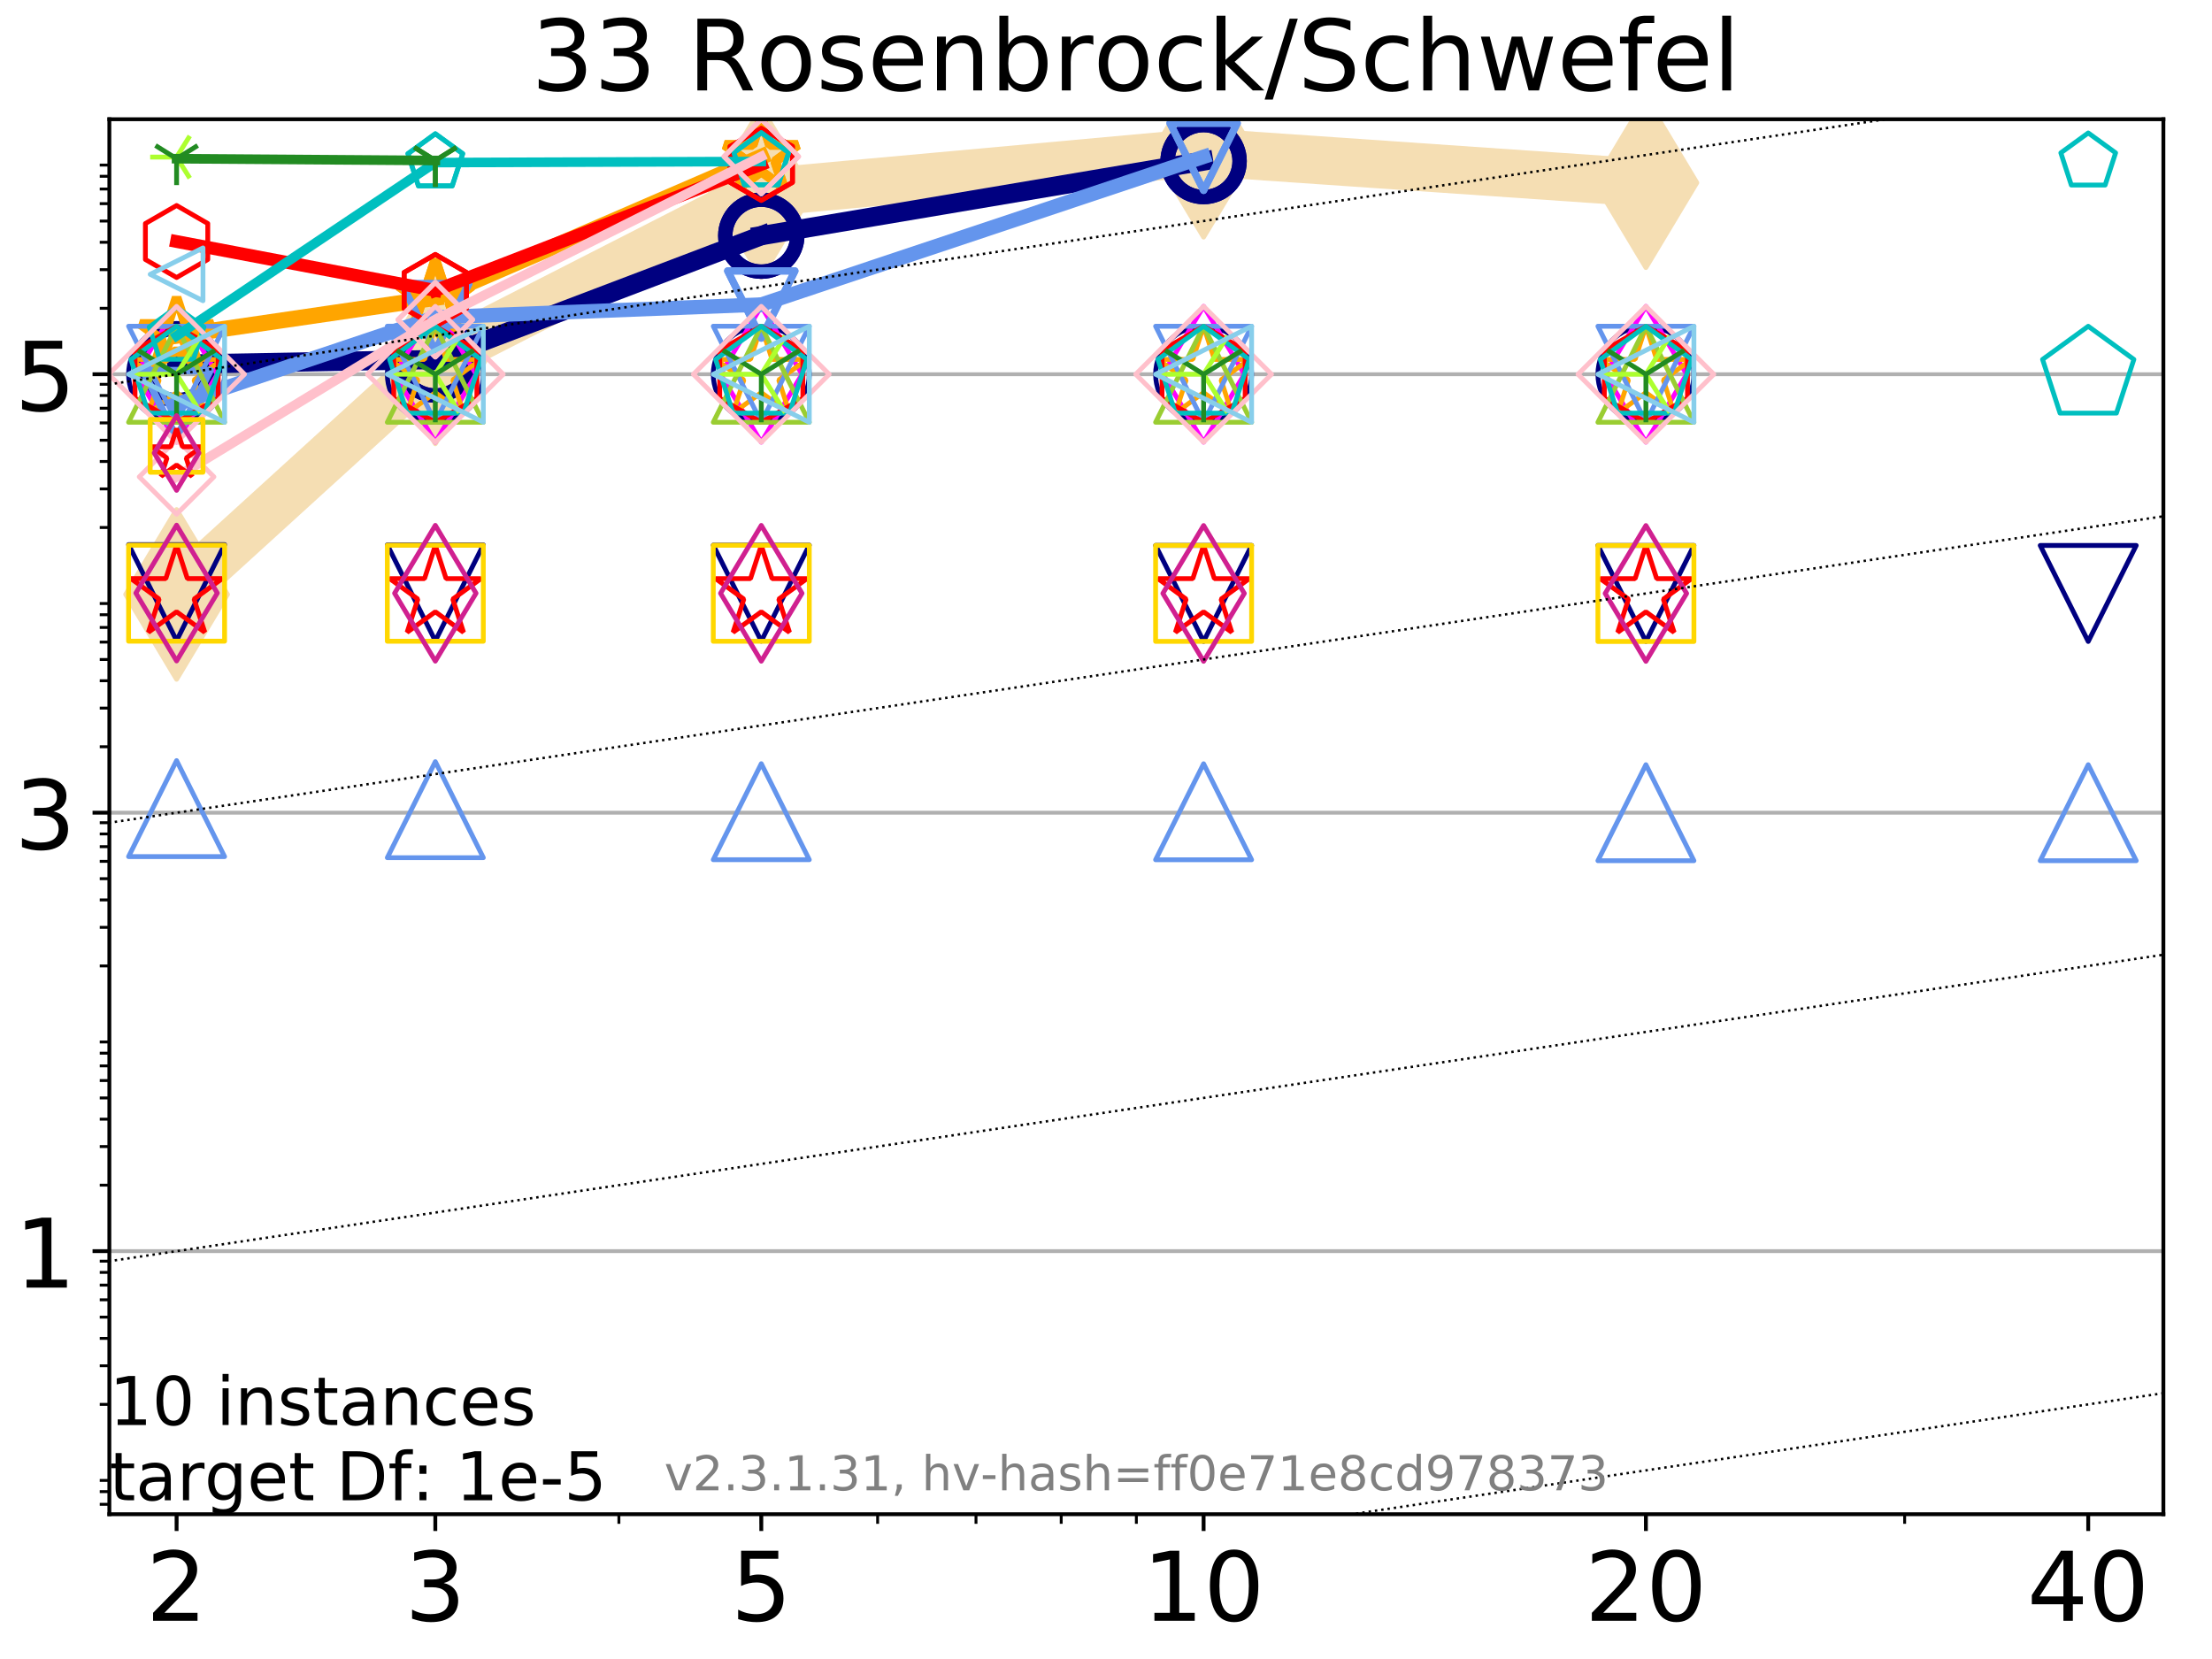<?xml version="1.0" encoding="utf-8" standalone="no"?>
<!DOCTYPE svg PUBLIC "-//W3C//DTD SVG 1.1//EN"
  "http://www.w3.org/Graphics/SVG/1.1/DTD/svg11.dtd">
<!-- Created with matplotlib (https://matplotlib.org/) -->
<svg height="345.6pt" version="1.1" viewBox="0 0 460.8 345.6" width="460.8pt" xmlns="http://www.w3.org/2000/svg" xmlns:xlink="http://www.w3.org/1999/xlink">
 <defs>
  <style type="text/css">
*{stroke-linecap:butt;stroke-linejoin:round;}
  </style>
 </defs>
 <g id="figure_1">
  <g id="patch_1">
   <path d="M 0 345.6 
L 460.8 345.6 
L 460.8 0 
L 0 0 
z
" style="fill:#ffffff;"/>
  </g>
  <g id="axes_1">
   <g id="patch_2">
    <path d="M 22.78 315.44 
L 450.672 315.44 
L 450.672 24.84 
L 22.78 24.84 
z
" style="fill:#ffffff;"/>
   </g>
   <g id="line2d_1">
    <path clip-path="url(#p88eb319700)" d="M 36.786 123.829 
L 90.685 74.769 
L 158.59 40.102 
L 250.732 31.719 
L 342.873 38.065 
" style="fill:none;stroke:#f5deb3;stroke-linecap:square;stroke-width:10;"/>
    <defs>
     <path d="M 0 17.678 
L 10.607 0 
L 0 -17.678 
L -10.607 0 
z
" id="mce8677cba5" style="stroke:#f5deb3;stroke-linejoin:miter;"/>
    </defs>
    <g clip-path="url(#p88eb319700)">
     <use style="fill:#f5deb3;stroke:#f5deb3;stroke-linejoin:miter;" x="36.786" xlink:href="#mce8677cba5" y="123.829"/>
     <use style="fill:#f5deb3;stroke:#f5deb3;stroke-linejoin:miter;" x="90.685" xlink:href="#mce8677cba5" y="74.769"/>
     <use style="fill:#f5deb3;stroke:#f5deb3;stroke-linejoin:miter;" x="158.59" xlink:href="#mce8677cba5" y="40.102"/>
     <use style="fill:#f5deb3;stroke:#f5deb3;stroke-linejoin:miter;" x="250.732" xlink:href="#mce8677cba5" y="31.719"/>
     <use style="fill:#f5deb3;stroke:#f5deb3;stroke-linejoin:miter;" x="342.873" xlink:href="#mce8677cba5" y="38.065"/>
    </g>
   </g>
   <g id="matplotlib.axis_1">
    <g id="xtick_1">
     <g id="line2d_2">
      <defs>
       <path d="M 0 0 
L 0 3.5 
" id="m1895d3261a" style="stroke:#000000;stroke-width:0.8;"/>
      </defs>
      <g>
       <use style="stroke:#000000;stroke-width:0.8;" x="36.786" xlink:href="#m1895d3261a" y="315.44"/>
      </g>
     </g>
     <g id="text_1">
      <!-- 2 -->
      <defs>
       <path d="M 19.188 8.297 
L 53.609 8.297 
L 53.609 0 
L 7.328 0 
L 7.328 8.297 
Q 12.938 14.109 22.625 23.891 
Q 32.328 33.688 34.812 36.531 
Q 39.547 41.844 41.422 45.531 
Q 43.312 49.219 43.312 52.781 
Q 43.312 58.594 39.234 62.25 
Q 35.156 65.922 28.609 65.922 
Q 23.969 65.922 18.812 64.312 
Q 13.672 62.703 7.812 59.422 
L 7.812 69.391 
Q 13.766 71.781 18.938 73 
Q 24.125 74.219 28.422 74.219 
Q 39.75 74.219 46.484 68.547 
Q 53.219 62.891 53.219 53.422 
Q 53.219 48.922 51.531 44.891 
Q 49.859 40.875 45.406 35.406 
Q 44.188 33.984 37.641 27.219 
Q 31.109 20.453 19.188 8.297 
z
" id="DejaVuSans-50"/>
      </defs>
      <g transform="translate(30.423 337.637)scale(0.2 -0.2)">
       <use xlink:href="#DejaVuSans-50"/>
      </g>
     </g>
    </g>
    <g id="xtick_2">
     <g id="line2d_3">
      <g>
       <use style="stroke:#000000;stroke-width:0.8;" x="90.685" xlink:href="#m1895d3261a" y="315.44"/>
      </g>
     </g>
     <g id="text_2">
      <!-- 3 -->
      <defs>
       <path d="M 40.578 39.312 
Q 47.656 37.797 51.625 33 
Q 55.609 28.219 55.609 21.188 
Q 55.609 10.406 48.188 4.484 
Q 40.766 -1.422 27.094 -1.422 
Q 22.516 -1.422 17.656 -0.516 
Q 12.797 0.391 7.625 2.203 
L 7.625 11.719 
Q 11.719 9.328 16.594 8.109 
Q 21.484 6.891 26.812 6.891 
Q 36.078 6.891 40.938 10.547 
Q 45.797 14.203 45.797 21.188 
Q 45.797 27.641 41.281 31.266 
Q 36.766 34.906 28.719 34.906 
L 20.219 34.906 
L 20.219 43.016 
L 29.109 43.016 
Q 36.375 43.016 40.234 45.922 
Q 44.094 48.828 44.094 54.297 
Q 44.094 59.906 40.109 62.906 
Q 36.141 65.922 28.719 65.922 
Q 24.656 65.922 20.016 65.031 
Q 15.375 64.156 9.812 62.312 
L 9.812 71.094 
Q 15.438 72.656 20.344 73.438 
Q 25.25 74.219 29.594 74.219 
Q 40.828 74.219 47.359 69.109 
Q 53.906 64.016 53.906 55.328 
Q 53.906 49.266 50.438 45.094 
Q 46.969 40.922 40.578 39.312 
z
" id="DejaVuSans-51"/>
      </defs>
      <g transform="translate(84.323 337.637)scale(0.2 -0.2)">
       <use xlink:href="#DejaVuSans-51"/>
      </g>
     </g>
    </g>
    <g id="xtick_3">
     <g id="line2d_4">
      <g>
       <use style="stroke:#000000;stroke-width:0.8;" x="158.59" xlink:href="#m1895d3261a" y="315.44"/>
      </g>
     </g>
     <g id="text_3">
      <!-- 5 -->
      <defs>
       <path d="M 10.797 72.906 
L 49.516 72.906 
L 49.516 64.594 
L 19.828 64.594 
L 19.828 46.734 
Q 21.969 47.469 24.109 47.828 
Q 26.266 48.188 28.422 48.188 
Q 40.625 48.188 47.75 41.5 
Q 54.891 34.812 54.891 23.391 
Q 54.891 11.625 47.562 5.094 
Q 40.234 -1.422 26.906 -1.422 
Q 22.312 -1.422 17.547 -0.641 
Q 12.797 0.141 7.719 1.703 
L 7.719 11.625 
Q 12.109 9.234 16.797 8.062 
Q 21.484 6.891 26.703 6.891 
Q 35.156 6.891 40.078 11.328 
Q 45.016 15.766 45.016 23.391 
Q 45.016 31 40.078 35.438 
Q 35.156 39.891 26.703 39.891 
Q 22.75 39.891 18.812 39.016 
Q 14.891 38.141 10.797 36.281 
z
" id="DejaVuSans-53"/>
      </defs>
      <g transform="translate(152.228 337.637)scale(0.2 -0.2)">
       <use xlink:href="#DejaVuSans-53"/>
      </g>
     </g>
    </g>
    <g id="xtick_4">
     <g id="line2d_5">
      <g>
       <use style="stroke:#000000;stroke-width:0.8;" x="250.732" xlink:href="#m1895d3261a" y="315.44"/>
      </g>
     </g>
     <g id="text_4">
      <!-- 10 -->
      <defs>
       <path d="M 12.406 8.297 
L 28.516 8.297 
L 28.516 63.922 
L 10.984 60.406 
L 10.984 69.391 
L 28.422 72.906 
L 38.281 72.906 
L 38.281 8.297 
L 54.391 8.297 
L 54.391 0 
L 12.406 0 
z
" id="DejaVuSans-49"/>
       <path d="M 31.781 66.406 
Q 24.172 66.406 20.328 58.906 
Q 16.5 51.422 16.5 36.375 
Q 16.5 21.391 20.328 13.891 
Q 24.172 6.391 31.781 6.391 
Q 39.453 6.391 43.281 13.891 
Q 47.125 21.391 47.125 36.375 
Q 47.125 51.422 43.281 58.906 
Q 39.453 66.406 31.781 66.406 
z
M 31.781 74.219 
Q 44.047 74.219 50.516 64.516 
Q 56.984 54.828 56.984 36.375 
Q 56.984 17.969 50.516 8.266 
Q 44.047 -1.422 31.781 -1.422 
Q 19.531 -1.422 13.062 8.266 
Q 6.594 17.969 6.594 36.375 
Q 6.594 54.828 13.062 64.516 
Q 19.531 74.219 31.781 74.219 
z
" id="DejaVuSans-48"/>
      </defs>
      <g transform="translate(238.007 337.637)scale(0.2 -0.2)">
       <use xlink:href="#DejaVuSans-49"/>
       <use x="63.623" xlink:href="#DejaVuSans-48"/>
      </g>
     </g>
    </g>
    <g id="xtick_5">
     <g id="line2d_6">
      <g>
       <use style="stroke:#000000;stroke-width:0.8;" x="342.873" xlink:href="#m1895d3261a" y="315.44"/>
      </g>
     </g>
     <g id="text_5">
      <!-- 20 -->
      <g transform="translate(330.148 337.637)scale(0.2 -0.2)">
       <use xlink:href="#DejaVuSans-50"/>
       <use x="63.623" xlink:href="#DejaVuSans-48"/>
      </g>
     </g>
    </g>
    <g id="xtick_6">
     <g id="line2d_7">
      <g>
       <use style="stroke:#000000;stroke-width:0.8;" x="435.015" xlink:href="#m1895d3261a" y="315.44"/>
      </g>
     </g>
     <g id="text_6">
      <!-- 40 -->
      <defs>
       <path d="M 37.797 64.312 
L 12.891 25.391 
L 37.797 25.391 
z
M 35.203 72.906 
L 47.609 72.906 
L 47.609 25.391 
L 58.016 25.391 
L 58.016 17.188 
L 47.609 17.188 
L 47.609 0 
L 37.797 0 
L 37.797 17.188 
L 4.891 17.188 
L 4.891 26.703 
z
" id="DejaVuSans-52"/>
      </defs>
      <g transform="translate(422.29 337.637)scale(0.2 -0.2)">
       <use xlink:href="#DejaVuSans-52"/>
       <use x="63.623" xlink:href="#DejaVuSans-48"/>
      </g>
     </g>
    </g>
    <g id="xtick_7">
     <g id="line2d_8">
      <defs>
       <path d="M 0 0 
L 0 2 
" id="m1bd539f44f" style="stroke:#000000;stroke-width:0.6;"/>
      </defs>
      <g>
       <use style="stroke:#000000;stroke-width:0.6;" x="36.786" xlink:href="#m1bd539f44f" y="315.44"/>
      </g>
     </g>
    </g>
    <g id="xtick_8">
     <g id="line2d_9">
      <g>
       <use style="stroke:#000000;stroke-width:0.6;" x="90.685" xlink:href="#m1bd539f44f" y="315.44"/>
      </g>
     </g>
    </g>
    <g id="xtick_9">
     <g id="line2d_10">
      <g>
       <use style="stroke:#000000;stroke-width:0.6;" x="128.927" xlink:href="#m1bd539f44f" y="315.44"/>
      </g>
     </g>
    </g>
    <g id="xtick_10">
     <g id="line2d_11">
      <g>
       <use style="stroke:#000000;stroke-width:0.6;" x="158.59" xlink:href="#m1bd539f44f" y="315.44"/>
      </g>
     </g>
    </g>
    <g id="xtick_11">
     <g id="line2d_12">
      <g>
       <use style="stroke:#000000;stroke-width:0.6;" x="182.827" xlink:href="#m1bd539f44f" y="315.44"/>
      </g>
     </g>
    </g>
    <g id="xtick_12">
     <g id="line2d_13">
      <g>
       <use style="stroke:#000000;stroke-width:0.6;" x="203.318" xlink:href="#m1bd539f44f" y="315.44"/>
      </g>
     </g>
    </g>
    <g id="xtick_13">
     <g id="line2d_14">
      <g>
       <use style="stroke:#000000;stroke-width:0.6;" x="221.069" xlink:href="#m1bd539f44f" y="315.44"/>
      </g>
     </g>
    </g>
    <g id="xtick_14">
     <g id="line2d_15">
      <g>
       <use style="stroke:#000000;stroke-width:0.6;" x="236.726" xlink:href="#m1bd539f44f" y="315.44"/>
      </g>
     </g>
    </g>
    <g id="xtick_15">
     <g id="line2d_16">
      <g>
       <use style="stroke:#000000;stroke-width:0.6;" x="342.873" xlink:href="#m1bd539f44f" y="315.44"/>
      </g>
     </g>
    </g>
    <g id="xtick_16">
     <g id="line2d_17">
      <g>
       <use style="stroke:#000000;stroke-width:0.6;" x="396.773" xlink:href="#m1bd539f44f" y="315.44"/>
      </g>
     </g>
    </g>
    <g id="xtick_17">
     <g id="line2d_18">
      <g>
       <use style="stroke:#000000;stroke-width:0.6;" x="435.015" xlink:href="#m1bd539f44f" y="315.44"/>
      </g>
     </g>
    </g>
   </g>
   <g id="matplotlib.axis_2">
    <g id="ytick_1">
     <g id="line2d_19">
      <path clip-path="url(#p88eb319700)" d="M 22.78 260.638 
L 450.672 260.638 
" style="fill:none;stroke:#b0b0b0;stroke-linecap:square;stroke-width:0.8;"/>
     </g>
     <g id="line2d_20">
      <defs>
       <path d="M 0 0 
L -3.5 0 
" id="m52730e088c" style="stroke:#000000;stroke-width:0.8;"/>
      </defs>
      <g>
       <use style="stroke:#000000;stroke-width:0.8;" x="22.78" xlink:href="#m52730e088c" y="260.638"/>
      </g>
     </g>
     <g id="text_7">
      <!-- 1 -->
      <g transform="translate(3.055 268.237)scale(0.2 -0.2)">
       <use xlink:href="#DejaVuSans-49"/>
      </g>
     </g>
    </g>
    <g id="ytick_2">
     <g id="line2d_21">
      <path clip-path="url(#p88eb319700)" d="M 22.78 169.302 
L 450.672 169.302 
" style="fill:none;stroke:#b0b0b0;stroke-linecap:square;stroke-width:0.8;"/>
     </g>
     <g id="line2d_22">
      <g>
       <use style="stroke:#000000;stroke-width:0.8;" x="22.78" xlink:href="#m52730e088c" y="169.302"/>
      </g>
     </g>
     <g id="text_8">
      <!-- 3 -->
      <g transform="translate(3.055 176.901)scale(0.2 -0.2)">
       <use xlink:href="#DejaVuSans-51"/>
      </g>
     </g>
    </g>
    <g id="ytick_3">
     <g id="line2d_23">
      <path clip-path="url(#p88eb319700)" d="M 22.78 77.966 
L 450.672 77.966 
" style="fill:none;stroke:#b0b0b0;stroke-linecap:square;stroke-width:0.8;"/>
     </g>
     <g id="line2d_24">
      <g>
       <use style="stroke:#000000;stroke-width:0.8;" x="22.78" xlink:href="#m52730e088c" y="77.966"/>
      </g>
     </g>
     <g id="text_9">
      <!-- 5 -->
      <g transform="translate(3.055 85.565)scale(0.2 -0.2)">
       <use xlink:href="#DejaVuSans-53"/>
      </g>
     </g>
    </g>
    <g id="ytick_4">
     <g id="line2d_25">
      <defs>
       <path d="M 0 0 
L -2 0 
" id="m44bef80acc" style="stroke:#000000;stroke-width:0.6;"/>
      </defs>
      <g>
       <use style="stroke:#000000;stroke-width:0.6;" x="22.78" xlink:href="#m44bef80acc" y="313.38"/>
      </g>
     </g>
    </g>
    <g id="ytick_5">
     <g id="line2d_26">
      <g>
       <use style="stroke:#000000;stroke-width:0.6;" x="22.78" xlink:href="#m44bef80acc" y="310.732"/>
      </g>
     </g>
    </g>
    <g id="ytick_6">
     <g id="line2d_27">
      <g>
       <use style="stroke:#000000;stroke-width:0.6;" x="22.78" xlink:href="#m44bef80acc" y="308.396"/>
      </g>
     </g>
    </g>
    <g id="ytick_7">
     <g id="line2d_28">
      <g>
       <use style="stroke:#000000;stroke-width:0.6;" x="22.78" xlink:href="#m44bef80acc" y="292.559"/>
      </g>
     </g>
    </g>
    <g id="ytick_8">
     <g id="line2d_29">
      <g>
       <use style="stroke:#000000;stroke-width:0.6;" x="22.78" xlink:href="#m44bef80acc" y="284.517"/>
      </g>
     </g>
    </g>
    <g id="ytick_9">
     <g id="line2d_30">
      <g>
       <use style="stroke:#000000;stroke-width:0.6;" x="22.78" xlink:href="#m44bef80acc" y="278.811"/>
      </g>
     </g>
    </g>
    <g id="ytick_10">
     <g id="line2d_31">
      <g>
       <use style="stroke:#000000;stroke-width:0.6;" x="22.78" xlink:href="#m44bef80acc" y="274.386"/>
      </g>
     </g>
    </g>
    <g id="ytick_11">
     <g id="line2d_32">
      <g>
       <use style="stroke:#000000;stroke-width:0.6;" x="22.78" xlink:href="#m44bef80acc" y="270.77"/>
      </g>
     </g>
    </g>
    <g id="ytick_12">
     <g id="line2d_33">
      <g>
       <use style="stroke:#000000;stroke-width:0.6;" x="22.78" xlink:href="#m44bef80acc" y="267.712"/>
      </g>
     </g>
    </g>
    <g id="ytick_13">
     <g id="line2d_34">
      <g>
       <use style="stroke:#000000;stroke-width:0.6;" x="22.78" xlink:href="#m44bef80acc" y="265.064"/>
      </g>
     </g>
    </g>
    <g id="ytick_14">
     <g id="line2d_35">
      <g>
       <use style="stroke:#000000;stroke-width:0.6;" x="22.78" xlink:href="#m44bef80acc" y="262.728"/>
      </g>
     </g>
    </g>
    <g id="ytick_15">
     <g id="line2d_36">
      <g>
       <use style="stroke:#000000;stroke-width:0.6;" x="22.78" xlink:href="#m44bef80acc" y="246.891"/>
      </g>
     </g>
    </g>
    <g id="ytick_16">
     <g id="line2d_37">
      <g>
       <use style="stroke:#000000;stroke-width:0.6;" x="22.78" xlink:href="#m44bef80acc" y="238.849"/>
      </g>
     </g>
    </g>
    <g id="ytick_17">
     <g id="line2d_38">
      <g>
       <use style="stroke:#000000;stroke-width:0.6;" x="22.78" xlink:href="#m44bef80acc" y="233.143"/>
      </g>
     </g>
    </g>
    <g id="ytick_18">
     <g id="line2d_39">
      <g>
       <use style="stroke:#000000;stroke-width:0.6;" x="22.78" xlink:href="#m44bef80acc" y="228.718"/>
      </g>
     </g>
    </g>
    <g id="ytick_19">
     <g id="line2d_40">
      <g>
       <use style="stroke:#000000;stroke-width:0.6;" x="22.78" xlink:href="#m44bef80acc" y="225.102"/>
      </g>
     </g>
    </g>
    <g id="ytick_20">
     <g id="line2d_41">
      <g>
       <use style="stroke:#000000;stroke-width:0.6;" x="22.78" xlink:href="#m44bef80acc" y="222.044"/>
      </g>
     </g>
    </g>
    <g id="ytick_21">
     <g id="line2d_42">
      <g>
       <use style="stroke:#000000;stroke-width:0.6;" x="22.78" xlink:href="#m44bef80acc" y="219.396"/>
      </g>
     </g>
    </g>
    <g id="ytick_22">
     <g id="line2d_43">
      <g>
       <use style="stroke:#000000;stroke-width:0.6;" x="22.78" xlink:href="#m44bef80acc" y="217.06"/>
      </g>
     </g>
    </g>
    <g id="ytick_23">
     <g id="line2d_44">
      <g>
       <use style="stroke:#000000;stroke-width:0.6;" x="22.78" xlink:href="#m44bef80acc" y="201.223"/>
      </g>
     </g>
    </g>
    <g id="ytick_24">
     <g id="line2d_45">
      <g>
       <use style="stroke:#000000;stroke-width:0.6;" x="22.78" xlink:href="#m44bef80acc" y="193.181"/>
      </g>
     </g>
    </g>
    <g id="ytick_25">
     <g id="line2d_46">
      <g>
       <use style="stroke:#000000;stroke-width:0.6;" x="22.78" xlink:href="#m44bef80acc" y="187.475"/>
      </g>
     </g>
    </g>
    <g id="ytick_26">
     <g id="line2d_47">
      <g>
       <use style="stroke:#000000;stroke-width:0.6;" x="22.78" xlink:href="#m44bef80acc" y="183.05"/>
      </g>
     </g>
    </g>
    <g id="ytick_27">
     <g id="line2d_48">
      <g>
       <use style="stroke:#000000;stroke-width:0.6;" x="22.78" xlink:href="#m44bef80acc" y="179.434"/>
      </g>
     </g>
    </g>
    <g id="ytick_28">
     <g id="line2d_49">
      <g>
       <use style="stroke:#000000;stroke-width:0.6;" x="22.78" xlink:href="#m44bef80acc" y="176.376"/>
      </g>
     </g>
    </g>
    <g id="ytick_29">
     <g id="line2d_50">
      <g>
       <use style="stroke:#000000;stroke-width:0.6;" x="22.78" xlink:href="#m44bef80acc" y="173.728"/>
      </g>
     </g>
    </g>
    <g id="ytick_30">
     <g id="line2d_51">
      <g>
       <use style="stroke:#000000;stroke-width:0.6;" x="22.78" xlink:href="#m44bef80acc" y="171.392"/>
      </g>
     </g>
    </g>
    <g id="ytick_31">
     <g id="line2d_52">
      <g>
       <use style="stroke:#000000;stroke-width:0.6;" x="22.78" xlink:href="#m44bef80acc" y="155.555"/>
      </g>
     </g>
    </g>
    <g id="ytick_32">
     <g id="line2d_53">
      <g>
       <use style="stroke:#000000;stroke-width:0.6;" x="22.78" xlink:href="#m44bef80acc" y="147.513"/>
      </g>
     </g>
    </g>
    <g id="ytick_33">
     <g id="line2d_54">
      <g>
       <use style="stroke:#000000;stroke-width:0.6;" x="22.78" xlink:href="#m44bef80acc" y="141.807"/>
      </g>
     </g>
    </g>
    <g id="ytick_34">
     <g id="line2d_55">
      <g>
       <use style="stroke:#000000;stroke-width:0.6;" x="22.78" xlink:href="#m44bef80acc" y="137.382"/>
      </g>
     </g>
    </g>
    <g id="ytick_35">
     <g id="line2d_56">
      <g>
       <use style="stroke:#000000;stroke-width:0.6;" x="22.78" xlink:href="#m44bef80acc" y="133.766"/>
      </g>
     </g>
    </g>
    <g id="ytick_36">
     <g id="line2d_57">
      <g>
       <use style="stroke:#000000;stroke-width:0.6;" x="22.78" xlink:href="#m44bef80acc" y="130.708"/>
      </g>
     </g>
    </g>
    <g id="ytick_37">
     <g id="line2d_58">
      <g>
       <use style="stroke:#000000;stroke-width:0.6;" x="22.78" xlink:href="#m44bef80acc" y="128.06"/>
      </g>
     </g>
    </g>
    <g id="ytick_38">
     <g id="line2d_59">
      <g>
       <use style="stroke:#000000;stroke-width:0.6;" x="22.78" xlink:href="#m44bef80acc" y="125.724"/>
      </g>
     </g>
    </g>
    <g id="ytick_39">
     <g id="line2d_60">
      <g>
       <use style="stroke:#000000;stroke-width:0.6;" x="22.78" xlink:href="#m44bef80acc" y="109.887"/>
      </g>
     </g>
    </g>
    <g id="ytick_40">
     <g id="line2d_61">
      <g>
       <use style="stroke:#000000;stroke-width:0.6;" x="22.78" xlink:href="#m44bef80acc" y="101.845"/>
      </g>
     </g>
    </g>
    <g id="ytick_41">
     <g id="line2d_62">
      <g>
       <use style="stroke:#000000;stroke-width:0.6;" x="22.78" xlink:href="#m44bef80acc" y="96.139"/>
      </g>
     </g>
    </g>
    <g id="ytick_42">
     <g id="line2d_63">
      <g>
       <use style="stroke:#000000;stroke-width:0.6;" x="22.78" xlink:href="#m44bef80acc" y="91.714"/>
      </g>
     </g>
    </g>
    <g id="ytick_43">
     <g id="line2d_64">
      <g>
       <use style="stroke:#000000;stroke-width:0.6;" x="22.78" xlink:href="#m44bef80acc" y="88.098"/>
      </g>
     </g>
    </g>
    <g id="ytick_44">
     <g id="line2d_65">
      <g>
       <use style="stroke:#000000;stroke-width:0.6;" x="22.78" xlink:href="#m44bef80acc" y="85.04"/>
      </g>
     </g>
    </g>
    <g id="ytick_45">
     <g id="line2d_66">
      <g>
       <use style="stroke:#000000;stroke-width:0.6;" x="22.78" xlink:href="#m44bef80acc" y="82.392"/>
      </g>
     </g>
    </g>
    <g id="ytick_46">
     <g id="line2d_67">
      <g>
       <use style="stroke:#000000;stroke-width:0.6;" x="22.78" xlink:href="#m44bef80acc" y="80.056"/>
      </g>
     </g>
    </g>
    <g id="ytick_47">
     <g id="line2d_68">
      <g>
       <use style="stroke:#000000;stroke-width:0.6;" x="22.78" xlink:href="#m44bef80acc" y="64.219"/>
      </g>
     </g>
    </g>
    <g id="ytick_48">
     <g id="line2d_69">
      <g>
       <use style="stroke:#000000;stroke-width:0.6;" x="22.78" xlink:href="#m44bef80acc" y="56.177"/>
      </g>
     </g>
    </g>
    <g id="ytick_49">
     <g id="line2d_70">
      <g>
       <use style="stroke:#000000;stroke-width:0.6;" x="22.78" xlink:href="#m44bef80acc" y="50.471"/>
      </g>
     </g>
    </g>
    <g id="ytick_50">
     <g id="line2d_71">
      <g>
       <use style="stroke:#000000;stroke-width:0.6;" x="22.78" xlink:href="#m44bef80acc" y="46.046"/>
      </g>
     </g>
    </g>
    <g id="ytick_51">
     <g id="line2d_72">
      <g>
       <use style="stroke:#000000;stroke-width:0.6;" x="22.78" xlink:href="#m44bef80acc" y="42.429"/>
      </g>
     </g>
    </g>
    <g id="ytick_52">
     <g id="line2d_73">
      <g>
       <use style="stroke:#000000;stroke-width:0.6;" x="22.78" xlink:href="#m44bef80acc" y="39.372"/>
      </g>
     </g>
    </g>
    <g id="ytick_53">
     <g id="line2d_74">
      <g>
       <use style="stroke:#000000;stroke-width:0.6;" x="22.78" xlink:href="#m44bef80acc" y="36.724"/>
      </g>
     </g>
    </g>
    <g id="ytick_54">
     <g id="line2d_75">
      <g>
       <use style="stroke:#000000;stroke-width:0.6;" x="22.78" xlink:href="#m44bef80acc" y="34.388"/>
      </g>
     </g>
    </g>
   </g>
   <g id="line2d_76">
    <path clip-path="url(#p88eb319700)" d="M 36.786 75.874 
L 90.685 74.899 
" style="fill:none;stroke:#000080;stroke-linecap:square;stroke-width:4;"/>
    <defs>
     <path d="M 0 7.5 
C 1.989 7.5 3.897 6.71 5.303 5.303 
C 6.71 3.897 7.5 1.989 7.5 0 
C 7.5 -1.989 6.71 -3.897 5.303 -5.303 
C 3.897 -6.71 1.989 -7.5 0 -7.5 
C -1.989 -7.5 -3.897 -6.71 -5.303 -5.303 
C -6.71 -3.897 -7.5 -1.989 -7.5 0 
C -7.5 1.989 -6.71 3.897 -5.303 5.303 
C -3.897 6.71 -1.989 7.5 0 7.5 
z
" id="m0f2e6eeafc" style="stroke:#000080;stroke-width:3;"/>
    </defs>
    <g clip-path="url(#p88eb319700)">
     <use style="fill-opacity:0;stroke:#000080;stroke-width:3;" x="36.786" xlink:href="#m0f2e6eeafc" y="75.874"/>
     <use style="fill-opacity:0;stroke:#000080;stroke-width:3;" x="90.685" xlink:href="#m0f2e6eeafc" y="74.899"/>
    </g>
   </g>
   <g id="line2d_77">
    <path clip-path="url(#p88eb319700)" d="M 90.685 74.899 
L 158.59 49.091 
" style="fill:none;stroke:#000080;stroke-linecap:square;stroke-width:4;"/>
    <g clip-path="url(#p88eb319700)">
     <use style="fill-opacity:0;stroke:#000080;stroke-width:3;" x="90.685" xlink:href="#m0f2e6eeafc" y="74.899"/>
     <use style="fill-opacity:0;stroke:#000080;stroke-width:3;" x="158.59" xlink:href="#m0f2e6eeafc" y="49.091"/>
    </g>
   </g>
   <g id="line2d_78">
    <path clip-path="url(#p88eb319700)" d="M 158.59 49.091 
L 250.732 33.551 
" style="fill:none;stroke:#000080;stroke-linecap:square;stroke-width:4;"/>
    <g clip-path="url(#p88eb319700)">
     <use style="fill-opacity:0;stroke:#000080;stroke-width:3;" x="158.59" xlink:href="#m0f2e6eeafc" y="49.091"/>
     <use style="fill-opacity:0;stroke:#000080;stroke-width:3;" x="250.732" xlink:href="#m0f2e6eeafc" y="33.551"/>
    </g>
   </g>
   <g id="line2d_79">
    <path clip-path="url(#p88eb319700)" d="M 250.732 33.551 
" style="fill:none;stroke:#000080;stroke-linecap:square;stroke-width:4;"/>
    <g clip-path="url(#p88eb319700)">
     <use style="fill-opacity:0;stroke:#000080;stroke-width:3;" x="250.732" xlink:href="#m0f2e6eeafc" y="33.551"/>
    </g>
   </g>
   <g id="line2d_80"/>
   <g id="line2d_81">
    <defs>
     <path d="M 0 10 
C 2.652 10 5.196 8.946 7.071 7.071 
C 8.946 5.196 10 2.652 10 0 
C 10 -2.652 8.946 -5.196 7.071 -7.071 
C 5.196 -8.946 2.652 -10 0 -10 
C -2.652 -10 -5.196 -8.946 -7.071 -7.071 
C -8.946 -5.196 -10 -2.652 -10 0 
C -10 2.652 -8.946 5.196 -7.071 7.071 
C -5.196 8.946 -2.652 10 0 10 
z
" id="m09e867373b" style="stroke:#000080;"/>
    </defs>
    <g clip-path="url(#p88eb319700)">
     <use style="fill-opacity:0;stroke:#000080;" x="36.786" xlink:href="#m09e867373b" y="77.966"/>
     <use style="fill-opacity:0;stroke:#000080;" x="90.685" xlink:href="#m09e867373b" y="77.966"/>
     <use style="fill-opacity:0;stroke:#000080;" x="158.59" xlink:href="#m09e867373b" y="77.966"/>
     <use style="fill-opacity:0;stroke:#000080;" x="250.732" xlink:href="#m09e867373b" y="77.966"/>
     <use style="fill-opacity:0;stroke:#000080;" x="342.873" xlink:href="#m09e867373b" y="77.966"/>
    </g>
   </g>
   <g id="line2d_82"/>
   <g id="line2d_83">
    <defs>
     <path d="M 0 14.142 
L 8.485 0 
L 0 -14.142 
L -8.485 0 
z
" id="m46c31373a2" style="stroke:#ff00ff;stroke-linejoin:miter;"/>
    </defs>
    <g clip-path="url(#p88eb319700)">
     <use style="fill-opacity:0;stroke:#ff00ff;stroke-linejoin:miter;" x="36.786" xlink:href="#m46c31373a2" y="77.966"/>
     <use style="fill-opacity:0;stroke:#ff00ff;stroke-linejoin:miter;" x="90.685" xlink:href="#m46c31373a2" y="77.966"/>
     <use style="fill-opacity:0;stroke:#ff00ff;stroke-linejoin:miter;" x="158.59" xlink:href="#m46c31373a2" y="77.966"/>
     <use style="fill-opacity:0;stroke:#ff00ff;stroke-linejoin:miter;" x="250.732" xlink:href="#m46c31373a2" y="77.966"/>
     <use style="fill-opacity:0;stroke:#ff00ff;stroke-linejoin:miter;" x="342.873" xlink:href="#m46c31373a2" y="77.966"/>
    </g>
   </g>
   <g id="line2d_84">
    <path clip-path="url(#p88eb319700)" d="M 36.786 69.953 
L 90.685 62.063 
" style="fill:none;stroke:#ffa500;stroke-linecap:square;stroke-width:3.333;"/>
    <defs>
     <path d="M 0 -8 
L -1.796 -2.472 
L -7.608 -2.472 
L -2.906 0.944 
L -4.702 6.472 
L -0 3.056 
L 4.702 6.472 
L 2.906 0.944 
L 7.608 -2.472 
L 1.796 -2.472 
z
" id="m31a787d624" style="stroke:#ffa500;stroke-linejoin:bevel;stroke-width:2;"/>
    </defs>
    <g clip-path="url(#p88eb319700)">
     <use style="fill-opacity:0;stroke:#ffa500;stroke-linejoin:bevel;stroke-width:2;" x="36.786" xlink:href="#m31a787d624" y="69.953"/>
     <use style="fill-opacity:0;stroke:#ffa500;stroke-linejoin:bevel;stroke-width:2;" x="90.685" xlink:href="#m31a787d624" y="62.063"/>
    </g>
   </g>
   <g id="line2d_85">
    <path clip-path="url(#p88eb319700)" d="M 90.685 62.063 
L 158.59 32.664 
" style="fill:none;stroke:#ffa500;stroke-linecap:square;stroke-width:3.333;"/>
    <g clip-path="url(#p88eb319700)">
     <use style="fill-opacity:0;stroke:#ffa500;stroke-linejoin:bevel;stroke-width:2;" x="90.685" xlink:href="#m31a787d624" y="62.063"/>
     <use style="fill-opacity:0;stroke:#ffa500;stroke-linejoin:bevel;stroke-width:2;" x="158.59" xlink:href="#m31a787d624" y="32.664"/>
    </g>
   </g>
   <g id="line2d_86">
    <path clip-path="url(#p88eb319700)" d="M 158.59 32.664 
" style="fill:none;stroke:#ffa500;stroke-linecap:square;stroke-width:3.333;"/>
    <g clip-path="url(#p88eb319700)">
     <use style="fill-opacity:0;stroke:#ffa500;stroke-linejoin:bevel;stroke-width:2;" x="158.59" xlink:href="#m31a787d624" y="32.664"/>
    </g>
   </g>
   <g id="line2d_87"/>
   <g id="line2d_88">
    <defs>
     <path d="M 0 -10 
L -2.245 -3.09 
L -9.511 -3.09 
L -3.633 1.18 
L -5.878 8.09 
L -0 3.82 
L 5.878 8.09 
L 3.633 1.18 
L 9.511 -3.09 
L 2.245 -3.09 
z
" id="m8a13c637ab" style="stroke:#ffa500;stroke-linejoin:bevel;"/>
    </defs>
    <g clip-path="url(#p88eb319700)">
     <use style="fill-opacity:0;stroke:#ffa500;stroke-linejoin:bevel;" x="36.786" xlink:href="#m8a13c637ab" y="77.966"/>
     <use style="fill-opacity:0;stroke:#ffa500;stroke-linejoin:bevel;" x="90.685" xlink:href="#m8a13c637ab" y="77.966"/>
     <use style="fill-opacity:0;stroke:#ffa500;stroke-linejoin:bevel;" x="158.59" xlink:href="#m8a13c637ab" y="77.966"/>
     <use style="fill-opacity:0;stroke:#ffa500;stroke-linejoin:bevel;" x="250.732" xlink:href="#m8a13c637ab" y="77.966"/>
     <use style="fill-opacity:0;stroke:#ffa500;stroke-linejoin:bevel;" x="342.873" xlink:href="#m8a13c637ab" y="77.966"/>
    </g>
   </g>
   <g id="line2d_89">
    <path clip-path="url(#p88eb319700)" d="M 36.786 84.187 
L 90.685 66.095 
" style="fill:none;stroke:#6495ed;stroke-linecap:square;stroke-width:3;"/>
    <defs>
     <path d="M -0 7 
L 7 -7 
L -7 -7 
z
" id="m4cbd4d9472" style="stroke:#6495ed;stroke-linejoin:miter;stroke-width:1.5;"/>
    </defs>
    <g clip-path="url(#p88eb319700)">
     <use style="fill-opacity:0;stroke:#6495ed;stroke-linejoin:miter;stroke-width:1.5;" x="36.786" xlink:href="#m4cbd4d9472" y="84.187"/>
     <use style="fill-opacity:0;stroke:#6495ed;stroke-linejoin:miter;stroke-width:1.5;" x="90.685" xlink:href="#m4cbd4d9472" y="66.095"/>
    </g>
   </g>
   <g id="line2d_90">
    <path clip-path="url(#p88eb319700)" d="M 90.685 66.095 
L 158.59 63.442 
" style="fill:none;stroke:#6495ed;stroke-linecap:square;stroke-width:3;"/>
    <g clip-path="url(#p88eb319700)">
     <use style="fill-opacity:0;stroke:#6495ed;stroke-linejoin:miter;stroke-width:1.5;" x="90.685" xlink:href="#m4cbd4d9472" y="66.095"/>
     <use style="fill-opacity:0;stroke:#6495ed;stroke-linejoin:miter;stroke-width:1.5;" x="158.59" xlink:href="#m4cbd4d9472" y="63.442"/>
    </g>
   </g>
   <g id="line2d_91">
    <path clip-path="url(#p88eb319700)" d="M 158.59 63.442 
L 250.732 32.664 
" style="fill:none;stroke:#6495ed;stroke-linecap:square;stroke-width:3;"/>
    <g clip-path="url(#p88eb319700)">
     <use style="fill-opacity:0;stroke:#6495ed;stroke-linejoin:miter;stroke-width:1.5;" x="158.59" xlink:href="#m4cbd4d9472" y="63.442"/>
     <use style="fill-opacity:0;stroke:#6495ed;stroke-linejoin:miter;stroke-width:1.5;" x="250.732" xlink:href="#m4cbd4d9472" y="32.664"/>
    </g>
   </g>
   <g id="line2d_92">
    <path clip-path="url(#p88eb319700)" d="M 250.732 32.664 
" style="fill:none;stroke:#6495ed;stroke-linecap:square;stroke-width:3;"/>
    <g clip-path="url(#p88eb319700)">
     <use style="fill-opacity:0;stroke:#6495ed;stroke-linejoin:miter;stroke-width:1.5;" x="250.732" xlink:href="#m4cbd4d9472" y="32.664"/>
    </g>
   </g>
   <g id="line2d_93"/>
   <g id="line2d_94">
    <defs>
     <path d="M -0 10 
L 10 -10 
L -10 -10 
z
" id="m535463357c" style="stroke:#6495ed;stroke-linejoin:miter;"/>
    </defs>
    <g clip-path="url(#p88eb319700)">
     <use style="fill-opacity:0;stroke:#6495ed;stroke-linejoin:miter;" x="36.786" xlink:href="#m535463357c" y="77.963"/>
     <use style="fill-opacity:0;stroke:#6495ed;stroke-linejoin:miter;" x="90.685" xlink:href="#m535463357c" y="77.953"/>
     <use style="fill-opacity:0;stroke:#6495ed;stroke-linejoin:miter;" x="158.59" xlink:href="#m535463357c" y="77.957"/>
     <use style="fill-opacity:0;stroke:#6495ed;stroke-linejoin:miter;" x="250.732" xlink:href="#m535463357c" y="77.963"/>
     <use style="fill-opacity:0;stroke:#6495ed;stroke-linejoin:miter;" x="342.873" xlink:href="#m535463357c" y="77.963"/>
    </g>
   </g>
   <g id="line2d_95">
    <path clip-path="url(#p88eb319700)" d="M 36.786 50.31 
L 90.685 60.502 
" style="fill:none;stroke:#ff0000;stroke-linecap:square;stroke-width:2.667;"/>
    <defs>
     <path d="M 0 -7.5 
L -6.495 -3.75 
L -6.495 3.75 
L -0 7.5 
L 6.495 3.75 
L 6.495 -3.75 
z
" id="mdc0ed765b9" style="stroke:#ff0000;stroke-linejoin:miter;"/>
    </defs>
    <g clip-path="url(#p88eb319700)">
     <use style="fill-opacity:0;stroke:#ff0000;stroke-linejoin:miter;" x="36.786" xlink:href="#mdc0ed765b9" y="50.31"/>
     <use style="fill-opacity:0;stroke:#ff0000;stroke-linejoin:miter;" x="90.685" xlink:href="#mdc0ed765b9" y="60.502"/>
    </g>
   </g>
   <g id="line2d_96">
    <path clip-path="url(#p88eb319700)" d="M 90.685 60.502 
L 158.59 34.246 
" style="fill:none;stroke:#ff0000;stroke-linecap:square;stroke-width:2.667;"/>
    <g clip-path="url(#p88eb319700)">
     <use style="fill-opacity:0;stroke:#ff0000;stroke-linejoin:miter;" x="90.685" xlink:href="#mdc0ed765b9" y="60.502"/>
     <use style="fill-opacity:0;stroke:#ff0000;stroke-linejoin:miter;" x="158.59" xlink:href="#mdc0ed765b9" y="34.246"/>
    </g>
   </g>
   <g id="line2d_97">
    <path clip-path="url(#p88eb319700)" d="M 158.59 34.246 
" style="fill:none;stroke:#ff0000;stroke-linecap:square;stroke-width:2.667;"/>
    <g clip-path="url(#p88eb319700)">
     <use style="fill-opacity:0;stroke:#ff0000;stroke-linejoin:miter;" x="158.59" xlink:href="#mdc0ed765b9" y="34.246"/>
    </g>
   </g>
   <g id="line2d_98"/>
   <g id="line2d_99">
    <defs>
     <path d="M 0 -10 
L -8.66 -5 
L -8.66 5 
L -0 10 
L 8.66 5 
L 8.66 -5 
z
" id="mef67085880" style="stroke:#ff0000;stroke-linejoin:miter;"/>
    </defs>
    <g clip-path="url(#p88eb319700)">
     <use style="fill-opacity:0;stroke:#ff0000;stroke-linejoin:miter;" x="36.786" xlink:href="#mef67085880" y="77.966"/>
     <use style="fill-opacity:0;stroke:#ff0000;stroke-linejoin:miter;" x="90.685" xlink:href="#mef67085880" y="77.966"/>
     <use style="fill-opacity:0;stroke:#ff0000;stroke-linejoin:miter;" x="158.59" xlink:href="#mef67085880" y="77.966"/>
     <use style="fill-opacity:0;stroke:#ff0000;stroke-linejoin:miter;" x="250.732" xlink:href="#mef67085880" y="77.966"/>
     <use style="fill-opacity:0;stroke:#ff0000;stroke-linejoin:miter;" x="342.873" xlink:href="#mef67085880" y="77.966"/>
    </g>
   </g>
   <g id="line2d_100"/>
   <g id="line2d_101">
    <defs>
     <path d="M 0 -10 
L -10 10 
L 10 10 
z
" id="mc0b486b156" style="stroke:#9acd32;stroke-linejoin:miter;"/>
    </defs>
    <g clip-path="url(#p88eb319700)">
     <use style="fill-opacity:0;stroke:#9acd32;stroke-linejoin:miter;" x="36.786" xlink:href="#mc0b486b156" y="77.966"/>
     <use style="fill-opacity:0;stroke:#9acd32;stroke-linejoin:miter;" x="90.685" xlink:href="#mc0b486b156" y="77.966"/>
     <use style="fill-opacity:0;stroke:#9acd32;stroke-linejoin:miter;" x="158.59" xlink:href="#mc0b486b156" y="77.966"/>
     <use style="fill-opacity:0;stroke:#9acd32;stroke-linejoin:miter;" x="250.732" xlink:href="#mc0b486b156" y="77.966"/>
     <use style="fill-opacity:0;stroke:#9acd32;stroke-linejoin:miter;" x="342.873" xlink:href="#mc0b486b156" y="77.966"/>
    </g>
   </g>
   <g id="line2d_102">
    <path clip-path="url(#p88eb319700)" d="M 36.786 69.98 
L 90.685 33.866 
" style="fill:none;stroke:#00bfbf;stroke-linecap:square;stroke-width:2;"/>
    <defs>
     <path d="M 0 -6 
L -5.706 -1.854 
L -3.527 4.854 
L 3.527 4.854 
L 5.706 -1.854 
z
" id="md8e2c396c9" style="stroke:#00bfbf;stroke-linejoin:miter;"/>
    </defs>
    <g clip-path="url(#p88eb319700)">
     <use style="fill-opacity:0;stroke:#00bfbf;stroke-linejoin:miter;" x="36.786" xlink:href="#md8e2c396c9" y="69.98"/>
     <use style="fill-opacity:0;stroke:#00bfbf;stroke-linejoin:miter;" x="90.685" xlink:href="#md8e2c396c9" y="33.866"/>
    </g>
   </g>
   <g id="line2d_103">
    <path clip-path="url(#p88eb319700)" d="M 90.685 33.866 
L 158.59 33.641 
" style="fill:none;stroke:#00bfbf;stroke-linecap:square;stroke-width:2;"/>
    <g clip-path="url(#p88eb319700)">
     <use style="fill-opacity:0;stroke:#00bfbf;stroke-linejoin:miter;" x="90.685" xlink:href="#md8e2c396c9" y="33.866"/>
     <use style="fill-opacity:0;stroke:#00bfbf;stroke-linejoin:miter;" x="158.59" xlink:href="#md8e2c396c9" y="33.641"/>
    </g>
   </g>
   <g id="line2d_104">
    <path clip-path="url(#p88eb319700)" d="M 158.59 33.641 
" style="fill:none;stroke:#00bfbf;stroke-linecap:square;stroke-width:2;"/>
    <g clip-path="url(#p88eb319700)">
     <use style="fill-opacity:0;stroke:#00bfbf;stroke-linejoin:miter;" x="158.59" xlink:href="#md8e2c396c9" y="33.641"/>
    </g>
   </g>
   <g id="line2d_105">
    <path clip-path="url(#p88eb319700)" d="M 435.015 33.694 
" style="fill:none;stroke:#00bfbf;stroke-linecap:square;stroke-width:2;"/>
    <g clip-path="url(#p88eb319700)">
     <use style="fill-opacity:0;stroke:#00bfbf;stroke-linejoin:miter;" x="435.015" xlink:href="#md8e2c396c9" y="33.694"/>
    </g>
   </g>
   <g id="line2d_106"/>
   <g id="line2d_107">
    <defs>
     <path d="M 0 -10 
L -9.511 -3.09 
L -5.878 8.09 
L 5.878 8.09 
L 9.511 -3.09 
z
" id="m592c32b471" style="stroke:#00bfbf;stroke-linejoin:miter;"/>
    </defs>
    <g clip-path="url(#p88eb319700)">
     <use style="fill-opacity:0;stroke:#00bfbf;stroke-linejoin:miter;" x="36.786" xlink:href="#m592c32b471" y="77.966"/>
     <use style="fill-opacity:0;stroke:#00bfbf;stroke-linejoin:miter;" x="90.685" xlink:href="#m592c32b471" y="77.966"/>
     <use style="fill-opacity:0;stroke:#00bfbf;stroke-linejoin:miter;" x="158.59" xlink:href="#m592c32b471" y="77.966"/>
     <use style="fill-opacity:0;stroke:#00bfbf;stroke-linejoin:miter;" x="250.732" xlink:href="#m592c32b471" y="77.966"/>
     <use style="fill-opacity:0;stroke:#00bfbf;stroke-linejoin:miter;" x="342.873" xlink:href="#m592c32b471" y="77.966"/>
     <use style="fill-opacity:0;stroke:#00bfbf;stroke-linejoin:miter;" x="435.015" xlink:href="#m592c32b471" y="77.966"/>
    </g>
   </g>
   <g id="line2d_108">
    <path clip-path="url(#p88eb319700)" d="M 36.786 32.723 
" style="fill:none;stroke:#adff2f;stroke-linecap:square;stroke-width:2;"/>
    <defs>
     <path d="M 0 0 
L -5.5 -0 
M 0 0 
L 2.75 4.4 
M 0 0 
L 2.75 -4.4 
" id="m30bf9e7ee0" style="stroke:#adff2f;"/>
    </defs>
    <g clip-path="url(#p88eb319700)">
     <use style="fill-opacity:0;stroke:#adff2f;" x="36.786" xlink:href="#m30bf9e7ee0" y="32.723"/>
    </g>
   </g>
   <g id="line2d_109"/>
   <g id="line2d_110">
    <defs>
     <path d="M 0 0 
L -10 -0 
M 0 0 
L 5 8 
M 0 0 
L 5 -8 
" id="m2aa085a64f" style="stroke:#adff2f;"/>
    </defs>
    <g clip-path="url(#p88eb319700)">
     <use style="fill-opacity:0;stroke:#adff2f;" x="36.786" xlink:href="#m2aa085a64f" y="77.958"/>
     <use style="fill-opacity:0;stroke:#adff2f;" x="90.685" xlink:href="#m2aa085a64f" y="77.961"/>
     <use style="fill-opacity:0;stroke:#adff2f;" x="158.59" xlink:href="#m2aa085a64f" y="77.963"/>
     <use style="fill-opacity:0;stroke:#adff2f;" x="250.732" xlink:href="#m2aa085a64f" y="77.964"/>
     <use style="fill-opacity:0;stroke:#adff2f;" x="342.873" xlink:href="#m2aa085a64f" y="77.965"/>
    </g>
   </g>
   <g id="line2d_111">
    <path clip-path="url(#p88eb319700)" d="M 36.786 33.06 
L 90.685 33.435 
" style="fill:none;stroke:#228b22;stroke-linecap:square;stroke-width:2;"/>
    <defs>
     <path d="M 0 0 
L 0 5.5 
M 0 0 
L 4.4 -2.75 
M 0 0 
L -4.4 -2.75 
" id="m1c4fd0de5b" style="stroke:#228b22;"/>
    </defs>
    <g clip-path="url(#p88eb319700)">
     <use style="fill-opacity:0;stroke:#228b22;" x="36.786" xlink:href="#m1c4fd0de5b" y="33.06"/>
     <use style="fill-opacity:0;stroke:#228b22;" x="90.685" xlink:href="#m1c4fd0de5b" y="33.435"/>
    </g>
   </g>
   <g id="line2d_112">
    <path clip-path="url(#p88eb319700)" d="M 90.685 33.435 
" style="fill:none;stroke:#228b22;stroke-linecap:square;stroke-width:2;"/>
    <g clip-path="url(#p88eb319700)">
     <use style="fill-opacity:0;stroke:#228b22;" x="90.685" xlink:href="#m1c4fd0de5b" y="33.435"/>
    </g>
   </g>
   <g id="line2d_113"/>
   <g id="line2d_114">
    <defs>
     <path d="M 0 0 
L 0 10 
M 0 0 
L 8 -5 
M 0 0 
L -8 -5 
" id="mb61ac1f5c2" style="stroke:#228b22;"/>
    </defs>
    <g clip-path="url(#p88eb319700)">
     <use style="fill-opacity:0;stroke:#228b22;" x="36.786" xlink:href="#mb61ac1f5c2" y="77.966"/>
     <use style="fill-opacity:0;stroke:#228b22;" x="90.685" xlink:href="#mb61ac1f5c2" y="77.966"/>
     <use style="fill-opacity:0;stroke:#228b22;" x="158.59" xlink:href="#mb61ac1f5c2" y="77.966"/>
     <use style="fill-opacity:0;stroke:#228b22;" x="250.732" xlink:href="#mb61ac1f5c2" y="77.966"/>
     <use style="fill-opacity:0;stroke:#228b22;" x="342.873" xlink:href="#mb61ac1f5c2" y="77.966"/>
    </g>
   </g>
   <g id="line2d_115">
    <path clip-path="url(#p88eb319700)" d="M 36.786 99.335 
L 90.685 66.599 
" style="fill:none;stroke:#ffc0cb;stroke-linecap:square;stroke-width:2;"/>
    <defs>
     <path d="M 0 7.778 
L 7.778 0 
L 0 -7.778 
L -7.778 0 
z
" id="m5210ad2b86" style="stroke:#ffc0cb;stroke-linejoin:miter;"/>
    </defs>
    <g clip-path="url(#p88eb319700)">
     <use style="fill-opacity:0;stroke:#ffc0cb;stroke-linejoin:miter;" x="36.786" xlink:href="#m5210ad2b86" y="99.335"/>
     <use style="fill-opacity:0;stroke:#ffc0cb;stroke-linejoin:miter;" x="90.685" xlink:href="#m5210ad2b86" y="66.599"/>
    </g>
   </g>
   <g id="line2d_116">
    <path clip-path="url(#p88eb319700)" d="M 90.685 66.599 
L 158.59 32.612 
" style="fill:none;stroke:#ffc0cb;stroke-linecap:square;stroke-width:2;"/>
    <g clip-path="url(#p88eb319700)">
     <use style="fill-opacity:0;stroke:#ffc0cb;stroke-linejoin:miter;" x="90.685" xlink:href="#m5210ad2b86" y="66.599"/>
     <use style="fill-opacity:0;stroke:#ffc0cb;stroke-linejoin:miter;" x="158.59" xlink:href="#m5210ad2b86" y="32.612"/>
    </g>
   </g>
   <g id="line2d_117">
    <path clip-path="url(#p88eb319700)" d="M 158.59 32.612 
" style="fill:none;stroke:#ffc0cb;stroke-linecap:square;stroke-width:2;"/>
    <g clip-path="url(#p88eb319700)">
     <use style="fill-opacity:0;stroke:#ffc0cb;stroke-linejoin:miter;" x="158.59" xlink:href="#m5210ad2b86" y="32.612"/>
    </g>
   </g>
   <g id="line2d_118"/>
   <g id="line2d_119">
    <defs>
     <path d="M 0 14.142 
L 14.142 0 
L 0 -14.142 
L -14.142 0 
z
" id="m38304d57df" style="stroke:#ffc0cb;stroke-linejoin:miter;"/>
    </defs>
    <g clip-path="url(#p88eb319700)">
     <use style="fill-opacity:0;stroke:#ffc0cb;stroke-linejoin:miter;" x="36.786" xlink:href="#m38304d57df" y="77.966"/>
     <use style="fill-opacity:0;stroke:#ffc0cb;stroke-linejoin:miter;" x="90.685" xlink:href="#m38304d57df" y="77.966"/>
     <use style="fill-opacity:0;stroke:#ffc0cb;stroke-linejoin:miter;" x="158.59" xlink:href="#m38304d57df" y="77.966"/>
     <use style="fill-opacity:0;stroke:#ffc0cb;stroke-linejoin:miter;" x="250.732" xlink:href="#m38304d57df" y="77.966"/>
     <use style="fill-opacity:0;stroke:#ffc0cb;stroke-linejoin:miter;" x="342.873" xlink:href="#m38304d57df" y="77.966"/>
    </g>
   </g>
   <g id="line2d_120">
    <path clip-path="url(#p88eb319700)" d="M 36.786 57.148 
" style="fill:none;stroke:#87ceeb;stroke-linecap:square;stroke-width:2;"/>
    <defs>
     <path d="M -5.5 -0 
L 5.5 5.5 
L 5.5 -5.5 
z
" id="m83606dc17c" style="stroke:#87ceeb;stroke-linejoin:miter;"/>
    </defs>
    <g clip-path="url(#p88eb319700)">
     <use style="fill-opacity:0;stroke:#87ceeb;stroke-linejoin:miter;" x="36.786" xlink:href="#m83606dc17c" y="57.148"/>
    </g>
   </g>
   <g id="line2d_121"/>
   <g id="line2d_122">
    <defs>
     <path d="M -10 -0 
L 10 10 
L 10 -10 
z
" id="mdf2cc7e4e4" style="stroke:#87ceeb;stroke-linejoin:miter;"/>
    </defs>
    <g clip-path="url(#p88eb319700)">
     <use style="fill-opacity:0;stroke:#87ceeb;stroke-linejoin:miter;" x="36.786" xlink:href="#mdf2cc7e4e4" y="77.966"/>
     <use style="fill-opacity:0;stroke:#87ceeb;stroke-linejoin:miter;" x="90.685" xlink:href="#mdf2cc7e4e4" y="77.966"/>
     <use style="fill-opacity:0;stroke:#87ceeb;stroke-linejoin:miter;" x="158.59" xlink:href="#mdf2cc7e4e4" y="77.966"/>
     <use style="fill-opacity:0;stroke:#87ceeb;stroke-linejoin:miter;" x="250.732" xlink:href="#mdf2cc7e4e4" y="77.966"/>
     <use style="fill-opacity:0;stroke:#87ceeb;stroke-linejoin:miter;" x="342.873" xlink:href="#mdf2cc7e4e4" y="77.966"/>
    </g>
   </g>
   <g id="line2d_123"/>
   <g id="line2d_124">
    <defs>
     <path d="M -0 10 
L 10 -10 
L -10 -10 
z
" id="mca74fc51a9" style="stroke:#000080;stroke-linejoin:miter;"/>
    </defs>
    <g clip-path="url(#p88eb319700)">
     <use style="fill-opacity:0;stroke:#000080;stroke-linejoin:miter;" x="36.786" xlink:href="#mca74fc51a9" y="123.451"/>
     <use style="fill-opacity:0;stroke:#000080;stroke-linejoin:miter;" x="90.685" xlink:href="#mca74fc51a9" y="123.509"/>
     <use style="fill-opacity:0;stroke:#000080;stroke-linejoin:miter;" x="158.59" xlink:href="#mca74fc51a9" y="123.561"/>
     <use style="fill-opacity:0;stroke:#000080;stroke-linejoin:miter;" x="250.732" xlink:href="#mca74fc51a9" y="123.617"/>
     <use style="fill-opacity:0;stroke:#000080;stroke-linejoin:miter;" x="342.873" xlink:href="#mca74fc51a9" y="123.624"/>
     <use style="fill-opacity:0;stroke:#000080;stroke-linejoin:miter;" x="435.015" xlink:href="#mca74fc51a9" y="123.629"/>
    </g>
   </g>
   <g id="line2d_125">
    <path clip-path="url(#p88eb319700)" d="M 36.786 94.77 
" style="fill:none;stroke:#ff0000;stroke-linecap:square;stroke-width:2;"/>
    <defs>
     <path d="M 0 -5.5 
L -1.235 -1.7 
L -5.231 -1.7 
L -1.998 0.649 
L -3.233 4.45 
L -0 2.101 
L 3.233 4.45 
L 1.998 0.649 
L 5.231 -1.7 
L 1.235 -1.7 
z
" id="m03b939935c" style="stroke:#ff0000;stroke-linejoin:bevel;"/>
    </defs>
    <g clip-path="url(#p88eb319700)">
     <use style="fill-opacity:0;stroke:#ff0000;stroke-linejoin:bevel;" x="36.786" xlink:href="#m03b939935c" y="94.77"/>
    </g>
   </g>
   <g id="line2d_126"/>
   <g id="line2d_127">
    <defs>
     <path d="M 0 -10 
L -2.245 -3.09 
L -9.511 -3.09 
L -3.633 1.18 
L -5.878 8.09 
L -0 3.82 
L 5.878 8.09 
L 3.633 1.18 
L 9.511 -3.09 
L 2.245 -3.09 
z
" id="ma8d70c42ff" style="stroke:#ff0000;stroke-linejoin:bevel;"/>
    </defs>
    <g clip-path="url(#p88eb319700)">
     <use style="fill-opacity:0;stroke:#ff0000;stroke-linejoin:bevel;" x="36.786" xlink:href="#ma8d70c42ff" y="123.622"/>
     <use style="fill-opacity:0;stroke:#ff0000;stroke-linejoin:bevel;" x="90.685" xlink:href="#ma8d70c42ff" y="123.627"/>
     <use style="fill-opacity:0;stroke:#ff0000;stroke-linejoin:bevel;" x="158.59" xlink:href="#ma8d70c42ff" y="123.63"/>
     <use style="fill-opacity:0;stroke:#ff0000;stroke-linejoin:bevel;" x="250.732" xlink:href="#ma8d70c42ff" y="123.632"/>
     <use style="fill-opacity:0;stroke:#ff0000;stroke-linejoin:bevel;" x="342.873" xlink:href="#ma8d70c42ff" y="123.634"/>
    </g>
   </g>
   <g id="line2d_128">
    <path clip-path="url(#p88eb319700)" d="M 36.786 92.879 
" style="fill:none;stroke:#ffd700;stroke-linecap:square;stroke-width:2;"/>
    <defs>
     <path d="M -5.5 5.5 
L 5.5 5.5 
L 5.5 -5.5 
L -5.5 -5.5 
z
" id="m96daf56683" style="stroke:#ffd700;stroke-linejoin:miter;"/>
    </defs>
    <g clip-path="url(#p88eb319700)">
     <use style="fill-opacity:0;stroke:#ffd700;stroke-linejoin:miter;" x="36.786" xlink:href="#m96daf56683" y="92.879"/>
    </g>
   </g>
   <g id="line2d_129"/>
   <g id="line2d_130">
    <defs>
     <path d="M -10 10 
L 10 10 
L 10 -10 
L -10 -10 
z
" id="m3922e300e5" style="stroke:#ffd700;stroke-linejoin:miter;"/>
    </defs>
    <g clip-path="url(#p88eb319700)">
     <use style="fill-opacity:0;stroke:#ffd700;stroke-linejoin:miter;" x="36.786" xlink:href="#m3922e300e5" y="123.571"/>
     <use style="fill-opacity:0;stroke:#ffd700;stroke-linejoin:miter;" x="90.685" xlink:href="#m3922e300e5" y="123.583"/>
     <use style="fill-opacity:0;stroke:#ffd700;stroke-linejoin:miter;" x="158.59" xlink:href="#m3922e300e5" y="123.592"/>
     <use style="fill-opacity:0;stroke:#ffd700;stroke-linejoin:miter;" x="250.732" xlink:href="#m3922e300e5" y="123.613"/>
     <use style="fill-opacity:0;stroke:#ffd700;stroke-linejoin:miter;" x="342.873" xlink:href="#m3922e300e5" y="123.631"/>
    </g>
   </g>
   <g id="line2d_131">
    <path clip-path="url(#p88eb319700)" d="M 36.786 94.366 
" style="fill:none;stroke:#d02090;stroke-linecap:square;stroke-width:2;"/>
    <defs>
     <path d="M 0 7.778 
L 4.667 0 
L 0 -7.778 
L -4.667 0 
z
" id="m2d08a6a1b0" style="stroke:#d02090;stroke-linejoin:miter;"/>
    </defs>
    <g clip-path="url(#p88eb319700)">
     <use style="fill-opacity:0;stroke:#d02090;stroke-linejoin:miter;" x="36.786" xlink:href="#m2d08a6a1b0" y="94.366"/>
    </g>
   </g>
   <g id="line2d_132"/>
   <g id="line2d_133">
    <defs>
     <path d="M 0 14.142 
L 8.485 0 
L 0 -14.142 
L -8.485 0 
z
" id="m2ac2729625" style="stroke:#d02090;stroke-linejoin:miter;"/>
    </defs>
    <g clip-path="url(#p88eb319700)">
     <use style="fill-opacity:0;stroke:#d02090;stroke-linejoin:miter;" x="36.786" xlink:href="#m2ac2729625" y="123.545"/>
     <use style="fill-opacity:0;stroke:#d02090;stroke-linejoin:miter;" x="90.685" xlink:href="#m2ac2729625" y="123.585"/>
     <use style="fill-opacity:0;stroke:#d02090;stroke-linejoin:miter;" x="158.59" xlink:href="#m2ac2729625" y="123.595"/>
     <use style="fill-opacity:0;stroke:#d02090;stroke-linejoin:miter;" x="250.732" xlink:href="#m2ac2729625" y="123.619"/>
     <use style="fill-opacity:0;stroke:#d02090;stroke-linejoin:miter;" x="342.873" xlink:href="#m2ac2729625" y="123.624"/>
    </g>
   </g>
   <g id="line2d_134"/>
   <g id="line2d_135">
    <defs>
     <path d="M 0 -10 
L -10 10 
L 10 10 
z
" id="mf5dda4dfc8" style="stroke:#6495ed;stroke-linejoin:miter;"/>
    </defs>
    <g clip-path="url(#p88eb319700)">
     <use style="fill-opacity:0;stroke:#6495ed;stroke-linejoin:miter;" x="36.786" xlink:href="#mf5dda4dfc8" y="168.448"/>
     <use style="fill-opacity:0;stroke:#6495ed;stroke-linejoin:miter;" x="90.685" xlink:href="#mf5dda4dfc8" y="168.671"/>
     <use style="fill-opacity:0;stroke:#6495ed;stroke-linejoin:miter;" x="158.59" xlink:href="#mf5dda4dfc8" y="169.093"/>
     <use style="fill-opacity:0;stroke:#6495ed;stroke-linejoin:miter;" x="250.732" xlink:href="#mf5dda4dfc8" y="169.105"/>
     <use style="fill-opacity:0;stroke:#6495ed;stroke-linejoin:miter;" x="342.873" xlink:href="#mf5dda4dfc8" y="169.301"/>
     <use style="fill-opacity:0;stroke:#6495ed;stroke-linejoin:miter;" x="435.015" xlink:href="#mf5dda4dfc8" y="169.302"/>
    </g>
   </g>
   <g id="line2d_136"/>
   <g id="line2d_137">
    <path clip-path="url(#p88eb319700)" d="M 72.808 346.6 
L 461.8 288.563 
" style="fill:none;stroke:#000000;stroke-dasharray:0.5,0.825;stroke-dashoffset:0;stroke-width:0.5;"/>
   </g>
   <g id="line2d_138">
    <path clip-path="url(#p88eb319700)" d="M -1 266.276 
L 461.8 197.227 
" style="fill:none;stroke:#000000;stroke-dasharray:0.5,0.825;stroke-dashoffset:0;stroke-width:0.5;"/>
   </g>
   <g id="line2d_139">
    <path clip-path="url(#p88eb319700)" d="M -1 174.94 
L 461.8 105.89 
" style="fill:none;stroke:#000000;stroke-dasharray:0.5,0.825;stroke-dashoffset:0;stroke-width:0.5;"/>
   </g>
   <g id="line2d_140">
    <path clip-path="url(#p88eb319700)" d="M -1 83.604 
L 461.8 14.554 
" style="fill:none;stroke:#000000;stroke-dasharray:0.5,0.825;stroke-dashoffset:0;stroke-width:0.5;"/>
   </g>
   <g id="line2d_141">
    <path clip-path="url(#p88eb319700)" style="fill:none;stroke:#000000;stroke-dasharray:0.5,0.825;stroke-dashoffset:0;stroke-width:0.5;"/>
   </g>
   <g id="patch_3">
    <path d="M 22.78 315.44 
L 22.78 24.84 
" style="fill:none;stroke:#000000;stroke-linecap:square;stroke-linejoin:miter;stroke-width:0.8;"/>
   </g>
   <g id="patch_4">
    <path d="M 450.672 315.44 
L 450.672 24.84 
" style="fill:none;stroke:#000000;stroke-linecap:square;stroke-linejoin:miter;stroke-width:0.8;"/>
   </g>
   <g id="patch_5">
    <path d="M 22.78 315.44 
L 450.672 315.44 
" style="fill:none;stroke:#000000;stroke-linecap:square;stroke-linejoin:miter;stroke-width:0.8;"/>
   </g>
   <g id="patch_6">
    <path d="M 22.78 24.84 
L 450.672 24.84 
" style="fill:none;stroke:#000000;stroke-linecap:square;stroke-linejoin:miter;stroke-width:0.8;"/>
   </g>
   <g id="text_10">
    <!-- 10 instances -->
    <defs>
     <path id="DejaVuSans-32"/>
     <path d="M 9.422 54.688 
L 18.406 54.688 
L 18.406 0 
L 9.422 0 
z
M 9.422 75.984 
L 18.406 75.984 
L 18.406 64.594 
L 9.422 64.594 
z
" id="DejaVuSans-105"/>
     <path d="M 54.891 33.016 
L 54.891 0 
L 45.906 0 
L 45.906 32.719 
Q 45.906 40.484 42.875 44.328 
Q 39.844 48.188 33.797 48.188 
Q 26.516 48.188 22.312 43.547 
Q 18.109 38.922 18.109 30.906 
L 18.109 0 
L 9.078 0 
L 9.078 54.688 
L 18.109 54.688 
L 18.109 46.188 
Q 21.344 51.125 25.703 53.562 
Q 30.078 56 35.797 56 
Q 45.219 56 50.047 50.172 
Q 54.891 44.344 54.891 33.016 
z
" id="DejaVuSans-110"/>
     <path d="M 44.281 53.078 
L 44.281 44.578 
Q 40.484 46.531 36.375 47.5 
Q 32.281 48.484 27.875 48.484 
Q 21.188 48.484 17.844 46.438 
Q 14.5 44.391 14.5 40.281 
Q 14.5 37.156 16.891 35.375 
Q 19.281 33.594 26.516 31.984 
L 29.594 31.297 
Q 39.156 29.25 43.188 25.516 
Q 47.219 21.781 47.219 15.094 
Q 47.219 7.469 41.188 3.016 
Q 35.156 -1.422 24.609 -1.422 
Q 20.219 -1.422 15.453 -0.562 
Q 10.688 0.297 5.422 2 
L 5.422 11.281 
Q 10.406 8.688 15.234 7.391 
Q 20.062 6.109 24.812 6.109 
Q 31.156 6.109 34.562 8.281 
Q 37.984 10.453 37.984 14.406 
Q 37.984 18.062 35.516 20.016 
Q 33.062 21.969 24.703 23.781 
L 21.578 24.516 
Q 13.234 26.266 9.516 29.906 
Q 5.812 33.547 5.812 39.891 
Q 5.812 47.609 11.281 51.797 
Q 16.75 56 26.812 56 
Q 31.781 56 36.172 55.266 
Q 40.578 54.547 44.281 53.078 
z
" id="DejaVuSans-115"/>
     <path d="M 18.312 70.219 
L 18.312 54.688 
L 36.812 54.688 
L 36.812 47.703 
L 18.312 47.703 
L 18.312 18.016 
Q 18.312 11.328 20.141 9.422 
Q 21.969 7.516 27.594 7.516 
L 36.812 7.516 
L 36.812 0 
L 27.594 0 
Q 17.188 0 13.234 3.875 
Q 9.281 7.766 9.281 18.016 
L 9.281 47.703 
L 2.688 47.703 
L 2.688 54.688 
L 9.281 54.688 
L 9.281 70.219 
z
" id="DejaVuSans-116"/>
     <path d="M 34.281 27.484 
Q 23.391 27.484 19.188 25 
Q 14.984 22.516 14.984 16.5 
Q 14.984 11.719 18.141 8.906 
Q 21.297 6.109 26.703 6.109 
Q 34.188 6.109 38.703 11.406 
Q 43.219 16.703 43.219 25.484 
L 43.219 27.484 
z
M 52.203 31.203 
L 52.203 0 
L 43.219 0 
L 43.219 8.297 
Q 40.141 3.328 35.547 0.953 
Q 30.953 -1.422 24.312 -1.422 
Q 15.922 -1.422 10.953 3.297 
Q 6 8.016 6 15.922 
Q 6 25.141 12.172 29.828 
Q 18.359 34.516 30.609 34.516 
L 43.219 34.516 
L 43.219 35.406 
Q 43.219 41.609 39.141 45 
Q 35.062 48.391 27.688 48.391 
Q 23 48.391 18.547 47.266 
Q 14.109 46.141 10.016 43.891 
L 10.016 52.203 
Q 14.938 54.109 19.578 55.047 
Q 24.219 56 28.609 56 
Q 40.484 56 46.344 49.844 
Q 52.203 43.703 52.203 31.203 
z
" id="DejaVuSans-97"/>
     <path d="M 48.781 52.594 
L 48.781 44.188 
Q 44.969 46.297 41.141 47.344 
Q 37.312 48.391 33.406 48.391 
Q 24.656 48.391 19.812 42.844 
Q 14.984 37.312 14.984 27.297 
Q 14.984 17.281 19.812 11.734 
Q 24.656 6.203 33.406 6.203 
Q 37.312 6.203 41.141 7.25 
Q 44.969 8.297 48.781 10.406 
L 48.781 2.094 
Q 45.016 0.344 40.984 -0.531 
Q 36.969 -1.422 32.422 -1.422 
Q 20.062 -1.422 12.781 6.344 
Q 5.516 14.109 5.516 27.297 
Q 5.516 40.672 12.859 48.328 
Q 20.219 56 33.016 56 
Q 37.156 56 41.109 55.141 
Q 45.062 54.297 48.781 52.594 
z
" id="DejaVuSans-99"/>
     <path d="M 56.203 29.594 
L 56.203 25.203 
L 14.891 25.203 
Q 15.484 15.922 20.484 11.062 
Q 25.484 6.203 34.422 6.203 
Q 39.594 6.203 44.453 7.469 
Q 49.312 8.734 54.109 11.281 
L 54.109 2.781 
Q 49.266 0.734 44.188 -0.344 
Q 39.109 -1.422 33.891 -1.422 
Q 20.797 -1.422 13.156 6.188 
Q 5.516 13.812 5.516 26.812 
Q 5.516 40.234 12.766 48.109 
Q 20.016 56 32.328 56 
Q 43.359 56 49.781 48.891 
Q 56.203 41.797 56.203 29.594 
z
M 47.219 32.234 
Q 47.125 39.594 43.094 43.984 
Q 39.062 48.391 32.422 48.391 
Q 24.906 48.391 20.391 44.141 
Q 15.875 39.891 15.188 32.172 
z
" id="DejaVuSans-101"/>
    </defs>
    <g transform="translate(22.78 296.851)scale(0.14 -0.14)">
     <use xlink:href="#DejaVuSans-49"/>
     <use x="63.623" xlink:href="#DejaVuSans-48"/>
     <use x="127.246" xlink:href="#DejaVuSans-32"/>
     <use x="159.033" xlink:href="#DejaVuSans-105"/>
     <use x="186.816" xlink:href="#DejaVuSans-110"/>
     <use x="250.195" xlink:href="#DejaVuSans-115"/>
     <use x="302.295" xlink:href="#DejaVuSans-116"/>
     <use x="341.504" xlink:href="#DejaVuSans-97"/>
     <use x="402.783" xlink:href="#DejaVuSans-110"/>
     <use x="466.162" xlink:href="#DejaVuSans-99"/>
     <use x="521.143" xlink:href="#DejaVuSans-101"/>
     <use x="582.666" xlink:href="#DejaVuSans-115"/>
    </g>
    <!-- target Df: 1e-5 -->
    <defs>
     <path d="M 41.109 46.297 
Q 39.594 47.172 37.812 47.578 
Q 36.031 48 33.891 48 
Q 26.266 48 22.188 43.047 
Q 18.109 38.094 18.109 28.812 
L 18.109 0 
L 9.078 0 
L 9.078 54.688 
L 18.109 54.688 
L 18.109 46.188 
Q 20.953 51.172 25.484 53.578 
Q 30.031 56 36.531 56 
Q 37.453 56 38.578 55.875 
Q 39.703 55.766 41.062 55.516 
z
" id="DejaVuSans-114"/>
     <path d="M 45.406 27.984 
Q 45.406 37.75 41.375 43.109 
Q 37.359 48.484 30.078 48.484 
Q 22.859 48.484 18.828 43.109 
Q 14.797 37.75 14.797 27.984 
Q 14.797 18.266 18.828 12.891 
Q 22.859 7.516 30.078 7.516 
Q 37.359 7.516 41.375 12.891 
Q 45.406 18.266 45.406 27.984 
z
M 54.391 6.781 
Q 54.391 -7.172 48.188 -13.984 
Q 42 -20.797 29.203 -20.797 
Q 24.469 -20.797 20.266 -20.094 
Q 16.062 -19.391 12.109 -17.922 
L 12.109 -9.188 
Q 16.062 -11.328 19.922 -12.344 
Q 23.781 -13.375 27.781 -13.375 
Q 36.625 -13.375 41.016 -8.766 
Q 45.406 -4.156 45.406 5.172 
L 45.406 9.625 
Q 42.625 4.781 38.281 2.391 
Q 33.938 0 27.875 0 
Q 17.828 0 11.672 7.656 
Q 5.516 15.328 5.516 27.984 
Q 5.516 40.672 11.672 48.328 
Q 17.828 56 27.875 56 
Q 33.938 56 38.281 53.609 
Q 42.625 51.219 45.406 46.391 
L 45.406 54.688 
L 54.391 54.688 
z
" id="DejaVuSans-103"/>
     <path d="M 19.672 64.797 
L 19.672 8.109 
L 31.594 8.109 
Q 46.688 8.109 53.688 14.938 
Q 60.688 21.781 60.688 36.531 
Q 60.688 51.172 53.688 57.984 
Q 46.688 64.797 31.594 64.797 
z
M 9.812 72.906 
L 30.078 72.906 
Q 51.266 72.906 61.172 64.094 
Q 71.094 55.281 71.094 36.531 
Q 71.094 17.672 61.125 8.828 
Q 51.172 0 30.078 0 
L 9.812 0 
z
" id="DejaVuSans-68"/>
     <path d="M 37.109 75.984 
L 37.109 68.5 
L 28.516 68.5 
Q 23.688 68.5 21.797 66.547 
Q 19.922 64.594 19.922 59.516 
L 19.922 54.688 
L 34.719 54.688 
L 34.719 47.703 
L 19.922 47.703 
L 19.922 0 
L 10.891 0 
L 10.891 47.703 
L 2.297 47.703 
L 2.297 54.688 
L 10.891 54.688 
L 10.891 58.5 
Q 10.891 67.625 15.141 71.797 
Q 19.391 75.984 28.609 75.984 
z
" id="DejaVuSans-102"/>
     <path d="M 11.719 12.406 
L 22.016 12.406 
L 22.016 0 
L 11.719 0 
z
M 11.719 51.703 
L 22.016 51.703 
L 22.016 39.312 
L 11.719 39.312 
z
" id="DejaVuSans-58"/>
     <path d="M 4.891 31.391 
L 31.203 31.391 
L 31.203 23.391 
L 4.891 23.391 
z
" id="DejaVuSans-45"/>
    </defs>
    <g transform="translate(22.78 312.528)scale(0.14 -0.14)">
     <use xlink:href="#DejaVuSans-116"/>
     <use x="39.209" xlink:href="#DejaVuSans-97"/>
     <use x="100.488" xlink:href="#DejaVuSans-114"/>
     <use x="141.586" xlink:href="#DejaVuSans-103"/>
     <use x="205.062" xlink:href="#DejaVuSans-101"/>
     <use x="266.586" xlink:href="#DejaVuSans-116"/>
     <use x="305.795" xlink:href="#DejaVuSans-32"/>
     <use x="337.582" xlink:href="#DejaVuSans-68"/>
     <use x="414.584" xlink:href="#DejaVuSans-102"/>
     <use x="449.742" xlink:href="#DejaVuSans-58"/>
     <use x="483.434" xlink:href="#DejaVuSans-32"/>
     <use x="515.221" xlink:href="#DejaVuSans-49"/>
     <use x="578.844" xlink:href="#DejaVuSans-101"/>
     <use x="640.367" xlink:href="#DejaVuSans-45"/>
     <use x="676.451" xlink:href="#DejaVuSans-53"/>
    </g>
   </g>
   <g id="text_11">
    <!-- v2.3.1.31, hv-hash=ff0e71e8cd978373 -->
    <defs>
     <path d="M 2.984 54.688 
L 12.5 54.688 
L 29.594 8.797 
L 46.688 54.688 
L 56.203 54.688 
L 35.688 0 
L 23.484 0 
z
" id="DejaVuSans-118"/>
     <path d="M 10.688 12.406 
L 21 12.406 
L 21 0 
L 10.688 0 
z
" id="DejaVuSans-46"/>
     <path d="M 11.719 12.406 
L 22.016 12.406 
L 22.016 4 
L 14.016 -11.625 
L 7.719 -11.625 
L 11.719 4 
z
" id="DejaVuSans-44"/>
     <path d="M 54.891 33.016 
L 54.891 0 
L 45.906 0 
L 45.906 32.719 
Q 45.906 40.484 42.875 44.328 
Q 39.844 48.188 33.797 48.188 
Q 26.516 48.188 22.312 43.547 
Q 18.109 38.922 18.109 30.906 
L 18.109 0 
L 9.078 0 
L 9.078 75.984 
L 18.109 75.984 
L 18.109 46.188 
Q 21.344 51.125 25.703 53.562 
Q 30.078 56 35.797 56 
Q 45.219 56 50.047 50.172 
Q 54.891 44.344 54.891 33.016 
z
" id="DejaVuSans-104"/>
     <path d="M 10.594 45.406 
L 73.188 45.406 
L 73.188 37.203 
L 10.594 37.203 
z
M 10.594 25.484 
L 73.188 25.484 
L 73.188 17.188 
L 10.594 17.188 
z
" id="DejaVuSans-61"/>
     <path d="M 8.203 72.906 
L 55.078 72.906 
L 55.078 68.703 
L 28.609 0 
L 18.312 0 
L 43.219 64.594 
L 8.203 64.594 
z
" id="DejaVuSans-55"/>
     <path d="M 31.781 34.625 
Q 24.75 34.625 20.719 30.859 
Q 16.703 27.094 16.703 20.516 
Q 16.703 13.922 20.719 10.156 
Q 24.75 6.391 31.781 6.391 
Q 38.812 6.391 42.859 10.172 
Q 46.922 13.969 46.922 20.516 
Q 46.922 27.094 42.891 30.859 
Q 38.875 34.625 31.781 34.625 
z
M 21.922 38.812 
Q 15.578 40.375 12.031 44.719 
Q 8.5 49.078 8.5 55.328 
Q 8.5 64.062 14.719 69.141 
Q 20.953 74.219 31.781 74.219 
Q 42.672 74.219 48.875 69.141 
Q 55.078 64.062 55.078 55.328 
Q 55.078 49.078 51.531 44.719 
Q 48 40.375 41.703 38.812 
Q 48.828 37.156 52.797 32.312 
Q 56.781 27.484 56.781 20.516 
Q 56.781 9.906 50.312 4.234 
Q 43.844 -1.422 31.781 -1.422 
Q 19.734 -1.422 13.25 4.234 
Q 6.781 9.906 6.781 20.516 
Q 6.781 27.484 10.781 32.312 
Q 14.797 37.156 21.922 38.812 
z
M 18.312 54.391 
Q 18.312 48.734 21.844 45.562 
Q 25.391 42.391 31.781 42.391 
Q 38.141 42.391 41.719 45.562 
Q 45.312 48.734 45.312 54.391 
Q 45.312 60.062 41.719 63.234 
Q 38.141 66.406 31.781 66.406 
Q 25.391 66.406 21.844 63.234 
Q 18.312 60.062 18.312 54.391 
z
" id="DejaVuSans-56"/>
     <path d="M 45.406 46.391 
L 45.406 75.984 
L 54.391 75.984 
L 54.391 0 
L 45.406 0 
L 45.406 8.203 
Q 42.578 3.328 38.25 0.953 
Q 33.938 -1.422 27.875 -1.422 
Q 17.969 -1.422 11.734 6.484 
Q 5.516 14.406 5.516 27.297 
Q 5.516 40.188 11.734 48.094 
Q 17.969 56 27.875 56 
Q 33.938 56 38.25 53.625 
Q 42.578 51.266 45.406 46.391 
z
M 14.797 27.297 
Q 14.797 17.391 18.875 11.75 
Q 22.953 6.109 30.078 6.109 
Q 37.203 6.109 41.297 11.75 
Q 45.406 17.391 45.406 27.297 
Q 45.406 37.203 41.297 42.844 
Q 37.203 48.484 30.078 48.484 
Q 22.953 48.484 18.875 42.844 
Q 14.797 37.203 14.797 27.297 
z
" id="DejaVuSans-100"/>
     <path d="M 10.984 1.516 
L 10.984 10.5 
Q 14.703 8.734 18.5 7.812 
Q 22.312 6.891 25.984 6.891 
Q 35.75 6.891 40.891 13.453 
Q 46.047 20.016 46.781 33.406 
Q 43.953 29.203 39.594 26.953 
Q 35.25 24.703 29.984 24.703 
Q 19.047 24.703 12.672 31.312 
Q 6.297 37.938 6.297 49.422 
Q 6.297 60.641 12.938 67.422 
Q 19.578 74.219 30.609 74.219 
Q 43.266 74.219 49.922 64.516 
Q 56.594 54.828 56.594 36.375 
Q 56.594 19.141 48.406 8.859 
Q 40.234 -1.422 26.422 -1.422 
Q 22.703 -1.422 18.891 -0.688 
Q 15.094 0.047 10.984 1.516 
z
M 30.609 32.422 
Q 37.25 32.422 41.125 36.953 
Q 45.016 41.5 45.016 49.422 
Q 45.016 57.281 41.125 61.844 
Q 37.25 66.406 30.609 66.406 
Q 23.969 66.406 20.094 61.844 
Q 16.219 57.281 16.219 49.422 
Q 16.219 41.5 20.094 36.953 
Q 23.969 32.422 30.609 32.422 
z
" id="DejaVuSans-57"/>
    </defs>
    <g style="fill:#808080;" transform="translate(138.379 310.454)scale(0.1 -0.1)">
     <use xlink:href="#DejaVuSans-118"/>
     <use x="59.18" xlink:href="#DejaVuSans-50"/>
     <use x="122.803" xlink:href="#DejaVuSans-46"/>
     <use x="154.59" xlink:href="#DejaVuSans-51"/>
     <use x="218.213" xlink:href="#DejaVuSans-46"/>
     <use x="250" xlink:href="#DejaVuSans-49"/>
     <use x="313.623" xlink:href="#DejaVuSans-46"/>
     <use x="345.41" xlink:href="#DejaVuSans-51"/>
     <use x="409.033" xlink:href="#DejaVuSans-49"/>
     <use x="472.656" xlink:href="#DejaVuSans-44"/>
     <use x="504.443" xlink:href="#DejaVuSans-32"/>
     <use x="536.23" xlink:href="#DejaVuSans-104"/>
     <use x="599.609" xlink:href="#DejaVuSans-118"/>
     <use x="658.758" xlink:href="#DejaVuSans-45"/>
     <use x="694.842" xlink:href="#DejaVuSans-104"/>
     <use x="758.221" xlink:href="#DejaVuSans-97"/>
     <use x="819.5" xlink:href="#DejaVuSans-115"/>
     <use x="871.6" xlink:href="#DejaVuSans-104"/>
     <use x="934.979" xlink:href="#DejaVuSans-61"/>
     <use x="1018.768" xlink:href="#DejaVuSans-102"/>
     <use x="1053.973" xlink:href="#DejaVuSans-102"/>
     <use x="1089.178" xlink:href="#DejaVuSans-48"/>
     <use x="1152.801" xlink:href="#DejaVuSans-101"/>
     <use x="1214.324" xlink:href="#DejaVuSans-55"/>
     <use x="1277.947" xlink:href="#DejaVuSans-49"/>
     <use x="1341.57" xlink:href="#DejaVuSans-101"/>
     <use x="1403.094" xlink:href="#DejaVuSans-56"/>
     <use x="1466.717" xlink:href="#DejaVuSans-99"/>
     <use x="1521.697" xlink:href="#DejaVuSans-100"/>
     <use x="1585.174" xlink:href="#DejaVuSans-57"/>
     <use x="1648.797" xlink:href="#DejaVuSans-55"/>
     <use x="1712.42" xlink:href="#DejaVuSans-56"/>
     <use x="1776.043" xlink:href="#DejaVuSans-51"/>
     <use x="1839.666" xlink:href="#DejaVuSans-55"/>
     <use x="1903.289" xlink:href="#DejaVuSans-51"/>
    </g>
   </g>
   <g id="text_12">
    <!-- 33 Rosenbrock/Schwefel -->
    <defs>
     <path d="M 44.391 34.188 
Q 47.562 33.109 50.562 29.594 
Q 53.562 26.078 56.594 19.922 
L 66.609 0 
L 56 0 
L 46.688 18.703 
Q 43.062 26.031 39.672 28.422 
Q 36.281 30.812 30.422 30.812 
L 19.672 30.812 
L 19.672 0 
L 9.812 0 
L 9.812 72.906 
L 32.078 72.906 
Q 44.578 72.906 50.734 67.672 
Q 56.891 62.453 56.891 51.906 
Q 56.891 45.016 53.688 40.469 
Q 50.484 35.938 44.391 34.188 
z
M 19.672 64.797 
L 19.672 38.922 
L 32.078 38.922 
Q 39.203 38.922 42.844 42.219 
Q 46.484 45.516 46.484 51.906 
Q 46.484 58.297 42.844 61.547 
Q 39.203 64.797 32.078 64.797 
z
" id="DejaVuSans-82"/>
     <path d="M 30.609 48.391 
Q 23.391 48.391 19.188 42.75 
Q 14.984 37.109 14.984 27.297 
Q 14.984 17.484 19.156 11.844 
Q 23.344 6.203 30.609 6.203 
Q 37.797 6.203 41.984 11.859 
Q 46.188 17.531 46.188 27.297 
Q 46.188 37.016 41.984 42.703 
Q 37.797 48.391 30.609 48.391 
z
M 30.609 56 
Q 42.328 56 49.016 48.375 
Q 55.719 40.766 55.719 27.297 
Q 55.719 13.875 49.016 6.219 
Q 42.328 -1.422 30.609 -1.422 
Q 18.844 -1.422 12.172 6.219 
Q 5.516 13.875 5.516 27.297 
Q 5.516 40.766 12.172 48.375 
Q 18.844 56 30.609 56 
z
" id="DejaVuSans-111"/>
     <path d="M 48.688 27.297 
Q 48.688 37.203 44.609 42.844 
Q 40.531 48.484 33.406 48.484 
Q 26.266 48.484 22.188 42.844 
Q 18.109 37.203 18.109 27.297 
Q 18.109 17.391 22.188 11.75 
Q 26.266 6.109 33.406 6.109 
Q 40.531 6.109 44.609 11.75 
Q 48.688 17.391 48.688 27.297 
z
M 18.109 46.391 
Q 20.953 51.266 25.266 53.625 
Q 29.594 56 35.594 56 
Q 45.562 56 51.781 48.094 
Q 58.016 40.188 58.016 27.297 
Q 58.016 14.406 51.781 6.484 
Q 45.562 -1.422 35.594 -1.422 
Q 29.594 -1.422 25.266 0.953 
Q 20.953 3.328 18.109 8.203 
L 18.109 0 
L 9.078 0 
L 9.078 75.984 
L 18.109 75.984 
z
" id="DejaVuSans-98"/>
     <path d="M 9.078 75.984 
L 18.109 75.984 
L 18.109 31.109 
L 44.922 54.688 
L 56.391 54.688 
L 27.391 29.109 
L 57.625 0 
L 45.906 0 
L 18.109 26.703 
L 18.109 0 
L 9.078 0 
z
" id="DejaVuSans-107"/>
     <path d="M 25.391 72.906 
L 33.688 72.906 
L 8.297 -9.281 
L 0 -9.281 
z
" id="DejaVuSans-47"/>
     <path d="M 53.516 70.516 
L 53.516 60.891 
Q 47.906 63.578 42.922 64.891 
Q 37.938 66.219 33.297 66.219 
Q 25.25 66.219 20.875 63.094 
Q 16.5 59.969 16.5 54.203 
Q 16.5 49.359 19.406 46.891 
Q 22.312 44.438 30.422 42.922 
L 36.375 41.703 
Q 47.406 39.594 52.656 34.297 
Q 57.906 29 57.906 20.125 
Q 57.906 9.516 50.797 4.047 
Q 43.703 -1.422 29.984 -1.422 
Q 24.812 -1.422 18.969 -0.25 
Q 13.141 0.922 6.891 3.219 
L 6.891 13.375 
Q 12.891 10.016 18.656 8.297 
Q 24.422 6.594 29.984 6.594 
Q 38.422 6.594 43.016 9.906 
Q 47.609 13.234 47.609 19.391 
Q 47.609 24.75 44.312 27.781 
Q 41.016 30.812 33.5 32.328 
L 27.484 33.5 
Q 16.453 35.688 11.516 40.375 
Q 6.594 45.062 6.594 53.422 
Q 6.594 63.094 13.406 68.656 
Q 20.219 74.219 32.172 74.219 
Q 37.312 74.219 42.625 73.281 
Q 47.953 72.359 53.516 70.516 
z
" id="DejaVuSans-83"/>
     <path d="M 4.203 54.688 
L 13.188 54.688 
L 24.422 12.016 
L 35.594 54.688 
L 46.188 54.688 
L 57.422 12.016 
L 68.609 54.688 
L 77.594 54.688 
L 63.281 0 
L 52.688 0 
L 40.922 44.828 
L 29.109 0 
L 18.5 0 
z
" id="DejaVuSans-119"/>
     <path d="M 9.422 75.984 
L 18.406 75.984 
L 18.406 0 
L 9.422 0 
z
" id="DejaVuSans-108"/>
    </defs>
    <g transform="translate(110.667 18.84)scale(0.205 -0.205)">
     <use xlink:href="#DejaVuSans-51"/>
     <use x="63.623" xlink:href="#DejaVuSans-51"/>
     <use x="127.246" xlink:href="#DejaVuSans-32"/>
     <use x="159.033" xlink:href="#DejaVuSans-82"/>
     <use x="228.453" xlink:href="#DejaVuSans-111"/>
     <use x="289.635" xlink:href="#DejaVuSans-115"/>
     <use x="341.734" xlink:href="#DejaVuSans-101"/>
     <use x="403.258" xlink:href="#DejaVuSans-110"/>
     <use x="466.637" xlink:href="#DejaVuSans-98"/>
     <use x="530.113" xlink:href="#DejaVuSans-114"/>
     <use x="571.195" xlink:href="#DejaVuSans-111"/>
     <use x="632.377" xlink:href="#DejaVuSans-99"/>
     <use x="687.357" xlink:href="#DejaVuSans-107"/>
     <use x="745.268" xlink:href="#DejaVuSans-47"/>
     <use x="778.959" xlink:href="#DejaVuSans-83"/>
     <use x="842.436" xlink:href="#DejaVuSans-99"/>
     <use x="897.416" xlink:href="#DejaVuSans-104"/>
     <use x="960.795" xlink:href="#DejaVuSans-119"/>
     <use x="1042.582" xlink:href="#DejaVuSans-101"/>
     <use x="1104.105" xlink:href="#DejaVuSans-102"/>
     <use x="1139.311" xlink:href="#DejaVuSans-101"/>
     <use x="1200.834" xlink:href="#DejaVuSans-108"/>
    </g>
   </g>
  </g>
 </g>
 <defs>
  <clipPath id="p88eb319700">
   <rect height="290.6" width="427.892" x="22.78" y="24.84"/>
  </clipPath>
 </defs>
</svg>
